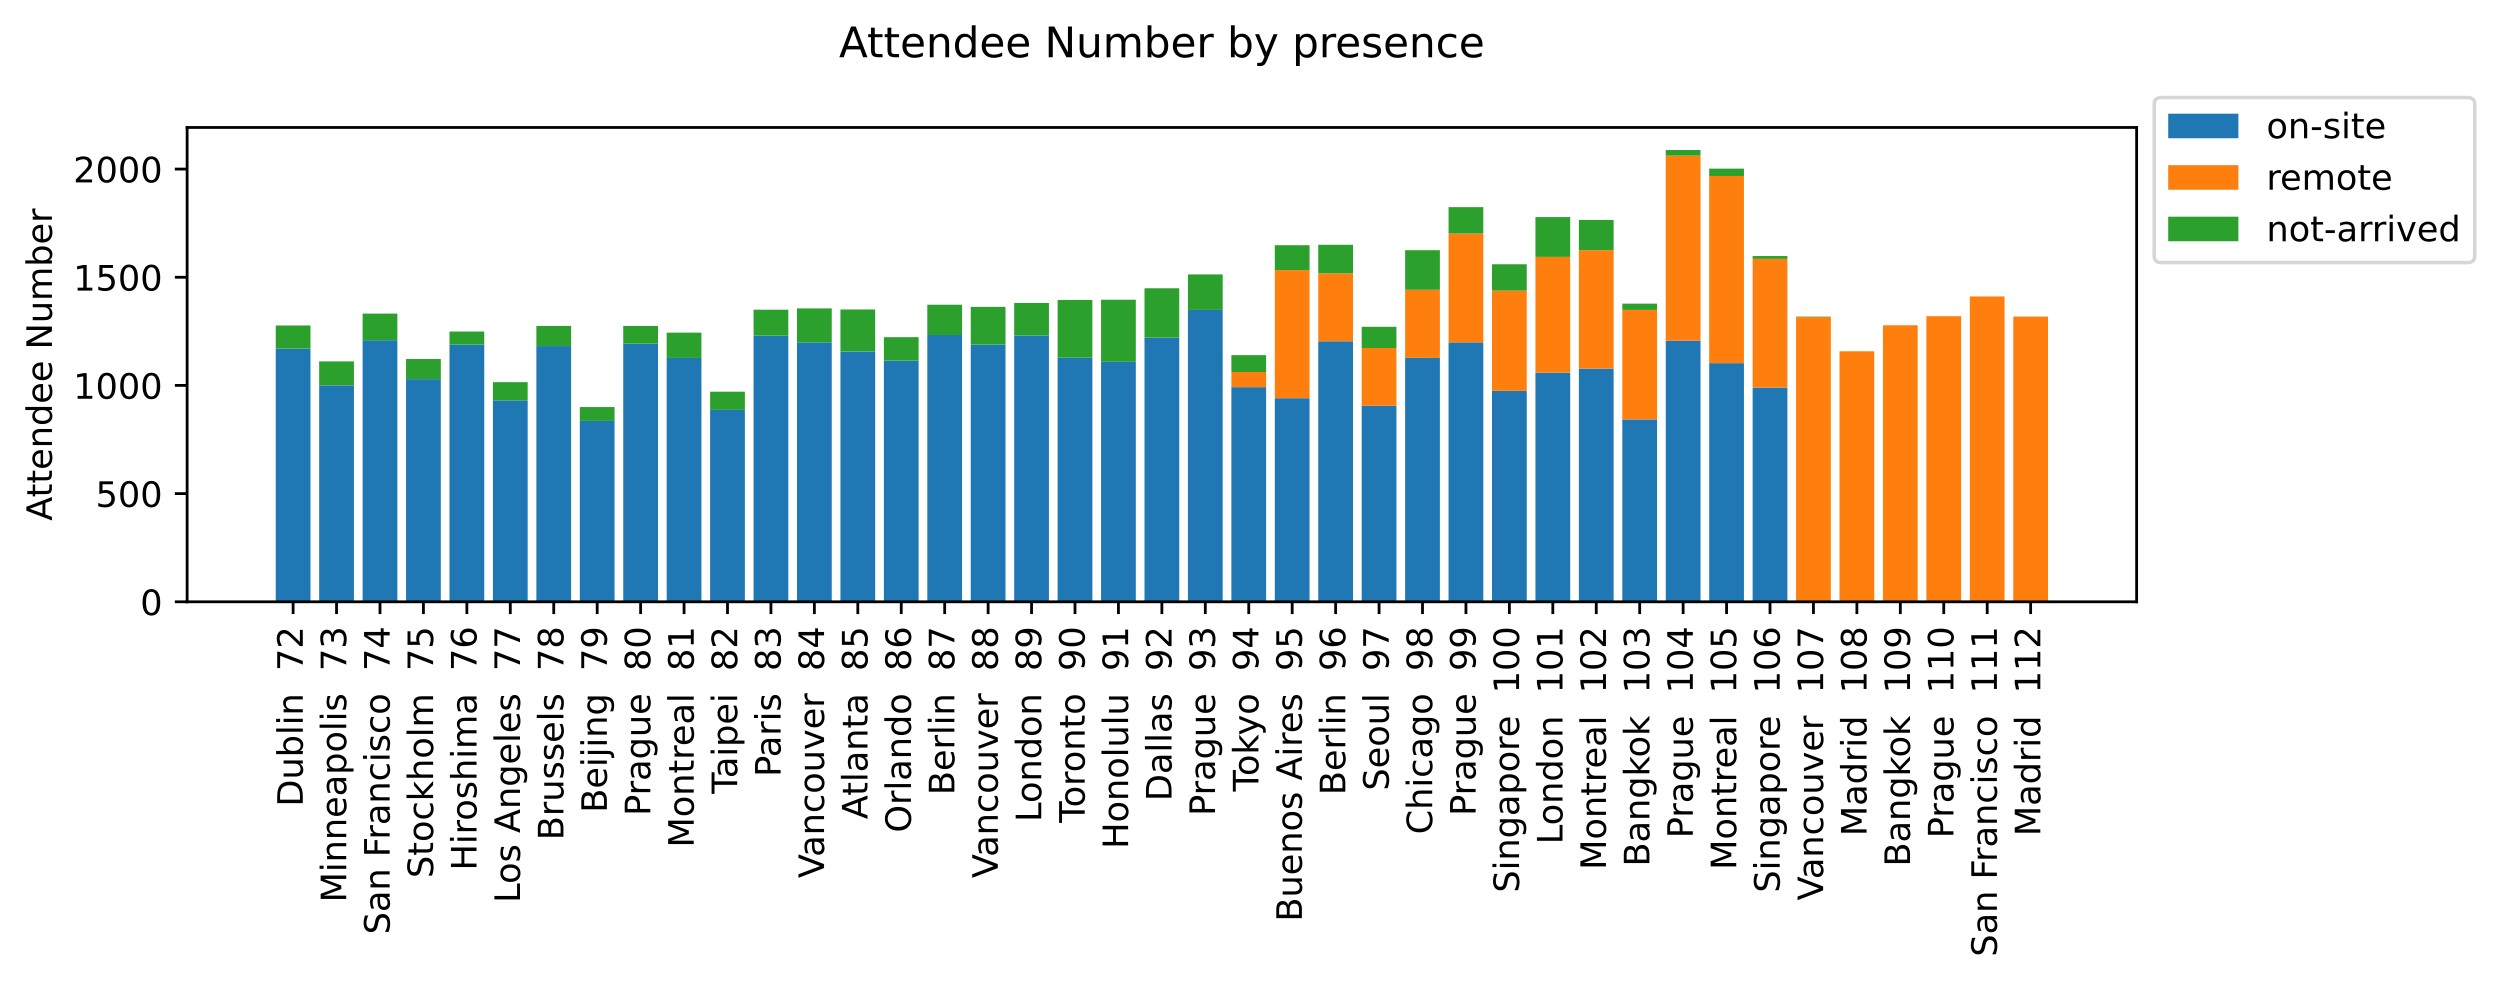 <?xml version="1.0" encoding="utf-8" standalone="no"?>
<!DOCTYPE svg PUBLIC "-//W3C//DTD SVG 1.1//EN"
  "http://www.w3.org/Graphics/SVG/1.1/DTD/svg11.dtd">
<!-- Created with matplotlib (https://matplotlib.org/) -->
<svg height="279.84pt" version="1.1" viewBox="0 0 712.476 279.84" width="712.476pt" xmlns="http://www.w3.org/2000/svg" xmlns:xlink="http://www.w3.org/1999/xlink">
 <defs>
  <style type="text/css">
*{stroke-linecap:butt;stroke-linejoin:round;}
  </style>
 </defs>
 <g id="figure_1">
  <g id="patch_1">
   <path d="M 0 279.84 
L 712.476 279.84 
L 712.476 0 
L 0 0 
z
" style="fill:#ffffff;"/>
  </g>
  <g id="axes_1">
   <g id="patch_2">
    <path d="M 53.328 171.498 
L 608.918 171.498 
L 608.918 36.318 
L 53.328 36.318 
z
" style="fill:#ffffff;"/>
   </g>
   <g id="patch_3">
    <path clip-path="url(#p54522a6d52)" d="M 78.582 171.498 
L 88.486 171.498 
L 88.486 99.358 
L 78.582 99.358 
z
" style="fill:#1f77b4;"/>
   </g>
   <g id="patch_4">
    <path clip-path="url(#p54522a6d52)" d="M 90.962 171.498 
L 100.865 171.498 
L 100.865 109.84 
L 90.962 109.84 
z
" style="fill:#1f77b4;"/>
   </g>
   <g id="patch_5">
    <path clip-path="url(#p54522a6d52)" d="M 103.341 171.498 
L 113.245 171.498 
L 113.245 96.953 
L 103.341 96.953 
z
" style="fill:#1f77b4;"/>
   </g>
   <g id="patch_6">
    <path clip-path="url(#p54522a6d52)" d="M 115.721 171.498 
L 125.624 171.498 
L 125.624 108.052 
L 115.721 108.052 
z
" style="fill:#1f77b4;"/>
   </g>
   <g id="patch_7">
    <path clip-path="url(#p54522a6d52)" d="M 128.1 171.498 
L 138.004 171.498 
L 138.004 98.186 
L 128.1 98.186 
z
" style="fill:#1f77b4;"/>
   </g>
   <g id="patch_8">
    <path clip-path="url(#p54522a6d52)" d="M 140.479 171.498 
L 150.383 171.498 
L 150.383 114.094 
L 140.479 114.094 
z
" style="fill:#1f77b4;"/>
   </g>
   <g id="patch_9">
    <path clip-path="url(#p54522a6d52)" d="M 152.859 171.498 
L 162.763 171.498 
L 162.763 98.618 
L 152.859 98.618 
z
" style="fill:#1f77b4;"/>
   </g>
   <g id="patch_10">
    <path clip-path="url(#p54522a6d52)" d="M 165.238 171.498 
L 175.142 171.498 
L 175.142 119.952 
L 165.238 119.952 
z
" style="fill:#1f77b4;"/>
   </g>
   <g id="patch_11">
    <path clip-path="url(#p54522a6d52)" d="M 177.618 171.498 
L 187.521 171.498 
L 187.521 97.94 
L 177.618 97.94 
z
" style="fill:#1f77b4;"/>
   </g>
   <g id="patch_12">
    <path clip-path="url(#p54522a6d52)" d="M 189.997 171.498 
L 199.901 171.498 
L 199.901 102.009 
L 189.997 102.009 
z
" style="fill:#1f77b4;"/>
   </g>
   <g id="patch_13">
    <path clip-path="url(#p54522a6d52)" d="M 202.377 171.498 
L 212.28 171.498 
L 212.28 116.807 
L 202.377 116.807 
z
" style="fill:#1f77b4;"/>
   </g>
   <g id="patch_14">
    <path clip-path="url(#p54522a6d52)" d="M 214.756 171.498 
L 224.66 171.498 
L 224.66 95.658 
L 214.756 95.658 
z
" style="fill:#1f77b4;"/>
   </g>
   <g id="patch_15">
    <path clip-path="url(#p54522a6d52)" d="M 227.136 171.498 
L 237.039 171.498 
L 237.039 97.57 
L 227.136 97.57 
z
" style="fill:#1f77b4;"/>
   </g>
   <g id="patch_16">
    <path clip-path="url(#p54522a6d52)" d="M 239.515 171.498 
L 249.419 171.498 
L 249.419 100.159 
L 239.515 100.159 
z
" style="fill:#1f77b4;"/>
   </g>
   <g id="patch_17">
    <path clip-path="url(#p54522a6d52)" d="M 251.895 171.498 
L 261.798 171.498 
L 261.798 102.749 
L 251.895 102.749 
z
" style="fill:#1f77b4;"/>
   </g>
   <g id="patch_18">
    <path clip-path="url(#p54522a6d52)" d="M 264.274 171.498 
L 274.178 171.498 
L 274.178 95.473 
L 264.274 95.473 
z
" style="fill:#1f77b4;"/>
   </g>
   <g id="patch_19">
    <path clip-path="url(#p54522a6d52)" d="M 276.654 171.498 
L 286.557 171.498 
L 286.557 98.186 
L 276.654 98.186 
z
" style="fill:#1f77b4;"/>
   </g>
   <g id="patch_20">
    <path clip-path="url(#p54522a6d52)" d="M 289.033 171.498 
L 298.937 171.498 
L 298.937 95.597 
L 289.033 95.597 
z
" style="fill:#1f77b4;"/>
   </g>
   <g id="patch_21">
    <path clip-path="url(#p54522a6d52)" d="M 301.412 171.498 
L 311.316 171.498 
L 311.316 101.947 
L 301.412 101.947 
z
" style="fill:#1f77b4;"/>
   </g>
   <g id="patch_22">
    <path clip-path="url(#p54522a6d52)" d="M 313.792 171.498 
L 323.695 171.498 
L 323.695 103.119 
L 313.792 103.119 
z
" style="fill:#1f77b4;"/>
   </g>
   <g id="patch_23">
    <path clip-path="url(#p54522a6d52)" d="M 326.171 171.498 
L 336.075 171.498 
L 336.075 96.213 
L 326.171 96.213 
z
" style="fill:#1f77b4;"/>
   </g>
   <g id="patch_24">
    <path clip-path="url(#p54522a6d52)" d="M 338.551 171.498 
L 348.454 171.498 
L 348.454 88.321 
L 338.551 88.321 
z
" style="fill:#1f77b4;"/>
   </g>
   <g id="patch_25">
    <path clip-path="url(#p54522a6d52)" d="M 350.93 171.498 
L 360.834 171.498 
L 360.834 110.333 
L 350.93 110.333 
z
" style="fill:#1f77b4;"/>
   </g>
   <g id="patch_26">
    <path clip-path="url(#p54522a6d52)" d="M 363.31 171.498 
L 373.213 171.498 
L 373.213 113.478 
L 363.31 113.478 
z
" style="fill:#1f77b4;"/>
   </g>
   <g id="patch_27">
    <path clip-path="url(#p54522a6d52)" d="M 375.689 171.498 
L 385.593 171.498 
L 385.593 97.261 
L 375.689 97.261 
z
" style="fill:#1f77b4;"/>
   </g>
   <g id="patch_28">
    <path clip-path="url(#p54522a6d52)" d="M 388.069 171.498 
L 397.972 171.498 
L 397.972 115.636 
L 388.069 115.636 
z
" style="fill:#1f77b4;"/>
   </g>
   <g id="patch_29">
    <path clip-path="url(#p54522a6d52)" d="M 400.448 171.498 
L 410.352 171.498 
L 410.352 102.009 
L 400.448 102.009 
z
" style="fill:#1f77b4;"/>
   </g>
   <g id="patch_30">
    <path clip-path="url(#p54522a6d52)" d="M 412.828 171.498 
L 422.731 171.498 
L 422.731 97.57 
L 412.828 97.57 
z
" style="fill:#1f77b4;"/>
   </g>
   <g id="patch_31">
    <path clip-path="url(#p54522a6d52)" d="M 425.207 171.498 
L 435.111 171.498 
L 435.111 111.381 
L 425.207 111.381 
z
" style="fill:#1f77b4;"/>
   </g>
   <g id="patch_32">
    <path clip-path="url(#p54522a6d52)" d="M 437.586 171.498 
L 447.49 171.498 
L 447.49 106.202 
L 437.586 106.202 
z
" style="fill:#1f77b4;"/>
   </g>
   <g id="patch_33">
    <path clip-path="url(#p54522a6d52)" d="M 449.966 171.498 
L 459.869 171.498 
L 459.869 105.03 
L 449.966 105.03 
z
" style="fill:#1f77b4;"/>
   </g>
   <g id="patch_34">
    <path clip-path="url(#p54522a6d52)" d="M 462.345 171.498 
L 472.249 171.498 
L 472.249 119.52 
L 462.345 119.52 
z
" style="fill:#1f77b4;"/>
   </g>
   <g id="patch_35">
    <path clip-path="url(#p54522a6d52)" d="M 474.725 171.498 
L 484.628 171.498 
L 484.628 97.076 
L 474.725 97.076 
z
" style="fill:#1f77b4;"/>
   </g>
   <g id="patch_36">
    <path clip-path="url(#p54522a6d52)" d="M 487.104 171.498 
L 497.008 171.498 
L 497.008 103.489 
L 487.104 103.489 
z
" style="fill:#1f77b4;"/>
   </g>
   <g id="patch_37">
    <path clip-path="url(#p54522a6d52)" d="M 499.484 171.498 
L 509.387 171.498 
L 509.387 110.456 
L 499.484 110.456 
z
" style="fill:#1f77b4;"/>
   </g>
   <g id="patch_38">
    <path clip-path="url(#p54522a6d52)" d="M 511.863 171.498 
L 521.767 171.498 
L 521.767 171.498 
L 511.863 171.498 
z
" style="fill:#1f77b4;"/>
   </g>
   <g id="patch_39">
    <path clip-path="url(#p54522a6d52)" d="M 524.243 171.498 
L 534.146 171.498 
L 534.146 171.498 
L 524.243 171.498 
z
" style="fill:#1f77b4;"/>
   </g>
   <g id="patch_40">
    <path clip-path="url(#p54522a6d52)" d="M 536.622 171.498 
L 546.526 171.498 
L 546.526 171.498 
L 536.622 171.498 
z
" style="fill:#1f77b4;"/>
   </g>
   <g id="patch_41">
    <path clip-path="url(#p54522a6d52)" d="M 549.002 171.498 
L 558.905 171.498 
L 558.905 171.498 
L 549.002 171.498 
z
" style="fill:#1f77b4;"/>
   </g>
   <g id="patch_42">
    <path clip-path="url(#p54522a6d52)" d="M 561.381 171.498 
L 571.285 171.498 
L 571.285 171.498 
L 561.381 171.498 
z
" style="fill:#1f77b4;"/>
   </g>
   <g id="patch_43">
    <path clip-path="url(#p54522a6d52)" d="M 573.76 171.498 
L 583.664 171.498 
L 583.664 171.498 
L 573.76 171.498 
z
" style="fill:#1f77b4;"/>
   </g>
   <g id="patch_44">
    <path clip-path="url(#p54522a6d52)" d="M 78.582 99.358 
L 88.486 99.358 
L 88.486 99.358 
L 78.582 99.358 
z
" style="fill:#ff7f0e;"/>
   </g>
   <g id="patch_45">
    <path clip-path="url(#p54522a6d52)" d="M 90.962 109.84 
L 100.865 109.84 
L 100.865 109.84 
L 90.962 109.84 
z
" style="fill:#ff7f0e;"/>
   </g>
   <g id="patch_46">
    <path clip-path="url(#p54522a6d52)" d="M 103.341 96.953 
L 113.245 96.953 
L 113.245 96.953 
L 103.341 96.953 
z
" style="fill:#ff7f0e;"/>
   </g>
   <g id="patch_47">
    <path clip-path="url(#p54522a6d52)" d="M 115.721 108.052 
L 125.624 108.052 
L 125.624 108.052 
L 115.721 108.052 
z
" style="fill:#ff7f0e;"/>
   </g>
   <g id="patch_48">
    <path clip-path="url(#p54522a6d52)" d="M 128.1 98.186 
L 138.004 98.186 
L 138.004 98.186 
L 128.1 98.186 
z
" style="fill:#ff7f0e;"/>
   </g>
   <g id="patch_49">
    <path clip-path="url(#p54522a6d52)" d="M 140.479 114.094 
L 150.383 114.094 
L 150.383 114.094 
L 140.479 114.094 
z
" style="fill:#ff7f0e;"/>
   </g>
   <g id="patch_50">
    <path clip-path="url(#p54522a6d52)" d="M 152.859 98.618 
L 162.763 98.618 
L 162.763 98.618 
L 152.859 98.618 
z
" style="fill:#ff7f0e;"/>
   </g>
   <g id="patch_51">
    <path clip-path="url(#p54522a6d52)" d="M 165.238 119.952 
L 175.142 119.952 
L 175.142 119.952 
L 165.238 119.952 
z
" style="fill:#ff7f0e;"/>
   </g>
   <g id="patch_52">
    <path clip-path="url(#p54522a6d52)" d="M 177.618 97.94 
L 187.521 97.94 
L 187.521 97.94 
L 177.618 97.94 
z
" style="fill:#ff7f0e;"/>
   </g>
   <g id="patch_53">
    <path clip-path="url(#p54522a6d52)" d="M 189.997 102.009 
L 199.901 102.009 
L 199.901 102.009 
L 189.997 102.009 
z
" style="fill:#ff7f0e;"/>
   </g>
   <g id="patch_54">
    <path clip-path="url(#p54522a6d52)" d="M 202.377 116.807 
L 212.28 116.807 
L 212.28 116.807 
L 202.377 116.807 
z
" style="fill:#ff7f0e;"/>
   </g>
   <g id="patch_55">
    <path clip-path="url(#p54522a6d52)" d="M 214.756 95.658 
L 224.66 95.658 
L 224.66 95.658 
L 214.756 95.658 
z
" style="fill:#ff7f0e;"/>
   </g>
   <g id="patch_56">
    <path clip-path="url(#p54522a6d52)" d="M 227.136 97.57 
L 237.039 97.57 
L 237.039 97.57 
L 227.136 97.57 
z
" style="fill:#ff7f0e;"/>
   </g>
   <g id="patch_57">
    <path clip-path="url(#p54522a6d52)" d="M 239.515 100.159 
L 249.419 100.159 
L 249.419 100.159 
L 239.515 100.159 
z
" style="fill:#ff7f0e;"/>
   </g>
   <g id="patch_58">
    <path clip-path="url(#p54522a6d52)" d="M 251.895 102.749 
L 261.798 102.749 
L 261.798 102.749 
L 251.895 102.749 
z
" style="fill:#ff7f0e;"/>
   </g>
   <g id="patch_59">
    <path clip-path="url(#p54522a6d52)" d="M 264.274 95.473 
L 274.178 95.473 
L 274.178 95.473 
L 264.274 95.473 
z
" style="fill:#ff7f0e;"/>
   </g>
   <g id="patch_60">
    <path clip-path="url(#p54522a6d52)" d="M 276.654 98.186 
L 286.557 98.186 
L 286.557 98.186 
L 276.654 98.186 
z
" style="fill:#ff7f0e;"/>
   </g>
   <g id="patch_61">
    <path clip-path="url(#p54522a6d52)" d="M 289.033 95.597 
L 298.937 95.597 
L 298.937 95.597 
L 289.033 95.597 
z
" style="fill:#ff7f0e;"/>
   </g>
   <g id="patch_62">
    <path clip-path="url(#p54522a6d52)" d="M 301.412 101.947 
L 311.316 101.947 
L 311.316 101.947 
L 301.412 101.947 
z
" style="fill:#ff7f0e;"/>
   </g>
   <g id="patch_63">
    <path clip-path="url(#p54522a6d52)" d="M 313.792 103.119 
L 323.695 103.119 
L 323.695 103.119 
L 313.792 103.119 
z
" style="fill:#ff7f0e;"/>
   </g>
   <g id="patch_64">
    <path clip-path="url(#p54522a6d52)" d="M 326.171 96.213 
L 336.075 96.213 
L 336.075 96.213 
L 326.171 96.213 
z
" style="fill:#ff7f0e;"/>
   </g>
   <g id="patch_65">
    <path clip-path="url(#p54522a6d52)" d="M 338.551 88.321 
L 348.454 88.321 
L 348.454 88.321 
L 338.551 88.321 
z
" style="fill:#ff7f0e;"/>
   </g>
   <g id="patch_66">
    <path clip-path="url(#p54522a6d52)" d="M 350.93 110.333 
L 360.834 110.333 
L 360.834 106.017 
L 350.93 106.017 
z
" style="fill:#ff7f0e;"/>
   </g>
   <g id="patch_67">
    <path clip-path="url(#p54522a6d52)" d="M 363.31 113.478 
L 373.213 113.478 
L 373.213 76.976 
L 363.31 76.976 
z
" style="fill:#ff7f0e;"/>
   </g>
   <g id="patch_68">
    <path clip-path="url(#p54522a6d52)" d="M 375.689 97.261 
L 385.593 97.261 
L 385.593 77.901 
L 375.689 77.901 
z
" style="fill:#ff7f0e;"/>
   </g>
   <g id="patch_69">
    <path clip-path="url(#p54522a6d52)" d="M 388.069 115.636 
L 397.972 115.636 
L 397.972 99.173 
L 388.069 99.173 
z
" style="fill:#ff7f0e;"/>
   </g>
   <g id="patch_70">
    <path clip-path="url(#p54522a6d52)" d="M 400.448 102.009 
L 410.352 102.009 
L 410.352 82.587 
L 400.448 82.587 
z
" style="fill:#ff7f0e;"/>
   </g>
   <g id="patch_71">
    <path clip-path="url(#p54522a6d52)" d="M 412.828 97.57 
L 422.731 97.57 
L 422.731 66.555 
L 412.828 66.555 
z
" style="fill:#ff7f0e;"/>
   </g>
   <g id="patch_72">
    <path clip-path="url(#p54522a6d52)" d="M 425.207 111.381 
L 435.111 111.381 
L 435.111 82.833 
L 425.207 82.833 
z
" style="fill:#ff7f0e;"/>
   </g>
   <g id="patch_73">
    <path clip-path="url(#p54522a6d52)" d="M 437.586 106.202 
L 447.49 106.202 
L 447.49 73.215 
L 437.586 73.215 
z
" style="fill:#ff7f0e;"/>
   </g>
   <g id="patch_74">
    <path clip-path="url(#p54522a6d52)" d="M 449.966 105.03 
L 459.869 105.03 
L 459.869 71.303 
L 449.966 71.303 
z
" style="fill:#ff7f0e;"/>
   </g>
   <g id="patch_75">
    <path clip-path="url(#p54522a6d52)" d="M 462.345 119.52 
L 472.249 119.52 
L 472.249 88.321 
L 462.345 88.321 
z
" style="fill:#ff7f0e;"/>
   </g>
   <g id="patch_76">
    <path clip-path="url(#p54522a6d52)" d="M 474.725 97.076 
L 484.628 97.076 
L 484.628 44.358 
L 474.725 44.358 
z
" style="fill:#ff7f0e;"/>
   </g>
   <g id="patch_77">
    <path clip-path="url(#p54522a6d52)" d="M 487.104 103.489 
L 497.008 103.489 
L 497.008 50.154 
L 487.104 50.154 
z
" style="fill:#ff7f0e;"/>
   </g>
   <g id="patch_78">
    <path clip-path="url(#p54522a6d52)" d="M 499.484 110.456 
L 509.387 110.456 
L 509.387 73.769 
L 499.484 73.769 
z
" style="fill:#ff7f0e;"/>
   </g>
   <g id="patch_79">
    <path clip-path="url(#p54522a6d52)" d="M 511.863 171.498 
L 521.767 171.498 
L 521.767 90.356 
L 511.863 90.356 
z
" style="fill:#ff7f0e;"/>
   </g>
   <g id="patch_80">
    <path clip-path="url(#p54522a6d52)" d="M 524.243 171.498 
L 534.146 171.498 
L 534.146 100.098 
L 524.243 100.098 
z
" style="fill:#ff7f0e;"/>
   </g>
   <g id="patch_81">
    <path clip-path="url(#p54522a6d52)" d="M 536.622 171.498 
L 546.526 171.498 
L 546.526 92.699 
L 536.622 92.699 
z
" style="fill:#ff7f0e;"/>
   </g>
   <g id="patch_82">
    <path clip-path="url(#p54522a6d52)" d="M 549.002 171.498 
L 558.905 171.498 
L 558.905 90.109 
L 549.002 90.109 
z
" style="fill:#ff7f0e;"/>
   </g>
   <g id="patch_83">
    <path clip-path="url(#p54522a6d52)" d="M 561.381 171.498 
L 571.285 171.498 
L 571.285 84.498 
L 561.381 84.498 
z
" style="fill:#ff7f0e;"/>
   </g>
   <g id="patch_84">
    <path clip-path="url(#p54522a6d52)" d="M 573.76 171.498 
L 583.664 171.498 
L 583.664 90.232 
L 573.76 90.232 
z
" style="fill:#ff7f0e;"/>
   </g>
   <g id="patch_85">
    <path clip-path="url(#p54522a6d52)" d="M 78.582 99.358 
L 88.486 99.358 
L 88.486 92.76 
L 78.582 92.76 
z
" style="fill:#2ca02c;"/>
   </g>
   <g id="patch_86">
    <path clip-path="url(#p54522a6d52)" d="M 90.962 109.84 
L 100.865 109.84 
L 100.865 102.996 
L 90.962 102.996 
z
" style="fill:#2ca02c;"/>
   </g>
   <g id="patch_87">
    <path clip-path="url(#p54522a6d52)" d="M 103.341 96.953 
L 113.245 96.953 
L 113.245 89.369 
L 103.341 89.369 
z
" style="fill:#2ca02c;"/>
   </g>
   <g id="patch_88">
    <path clip-path="url(#p54522a6d52)" d="M 115.721 108.052 
L 125.624 108.052 
L 125.624 102.317 
L 115.721 102.317 
z
" style="fill:#2ca02c;"/>
   </g>
   <g id="patch_89">
    <path clip-path="url(#p54522a6d52)" d="M 128.1 98.186 
L 138.004 98.186 
L 138.004 94.487 
L 128.1 94.487 
z
" style="fill:#2ca02c;"/>
   </g>
   <g id="patch_90">
    <path clip-path="url(#p54522a6d52)" d="M 140.479 114.094 
L 150.383 114.094 
L 150.383 108.915 
L 140.479 108.915 
z
" style="fill:#2ca02c;"/>
   </g>
   <g id="patch_91">
    <path clip-path="url(#p54522a6d52)" d="M 152.859 98.618 
L 162.763 98.618 
L 162.763 92.884 
L 152.859 92.884 
z
" style="fill:#2ca02c;"/>
   </g>
   <g id="patch_92">
    <path clip-path="url(#p54522a6d52)" d="M 165.238 119.952 
L 175.142 119.952 
L 175.142 116.006 
L 165.238 116.006 
z
" style="fill:#2ca02c;"/>
   </g>
   <g id="patch_93">
    <path clip-path="url(#p54522a6d52)" d="M 177.618 97.94 
L 187.521 97.94 
L 187.521 92.884 
L 177.618 92.884 
z
" style="fill:#2ca02c;"/>
   </g>
   <g id="patch_94">
    <path clip-path="url(#p54522a6d52)" d="M 189.997 102.009 
L 199.901 102.009 
L 199.901 94.795 
L 189.997 94.795 
z
" style="fill:#2ca02c;"/>
   </g>
   <g id="patch_95">
    <path clip-path="url(#p54522a6d52)" d="M 202.377 116.807 
L 212.28 116.807 
L 212.28 111.628 
L 202.377 111.628 
z
" style="fill:#2ca02c;"/>
   </g>
   <g id="patch_96">
    <path clip-path="url(#p54522a6d52)" d="M 214.756 95.658 
L 224.66 95.658 
L 224.66 88.259 
L 214.756 88.259 
z
" style="fill:#2ca02c;"/>
   </g>
   <g id="patch_97">
    <path clip-path="url(#p54522a6d52)" d="M 227.136 97.57 
L 237.039 97.57 
L 237.039 87.889 
L 227.136 87.889 
z
" style="fill:#2ca02c;"/>
   </g>
   <g id="patch_98">
    <path clip-path="url(#p54522a6d52)" d="M 239.515 100.159 
L 249.419 100.159 
L 249.419 88.198 
L 239.515 88.198 
z
" style="fill:#2ca02c;"/>
   </g>
   <g id="patch_99">
    <path clip-path="url(#p54522a6d52)" d="M 251.895 102.749 
L 261.798 102.749 
L 261.798 96.09 
L 251.895 96.09 
z
" style="fill:#2ca02c;"/>
   </g>
   <g id="patch_100">
    <path clip-path="url(#p54522a6d52)" d="M 264.274 95.473 
L 274.178 95.473 
L 274.178 86.841 
L 264.274 86.841 
z
" style="fill:#2ca02c;"/>
   </g>
   <g id="patch_101">
    <path clip-path="url(#p54522a6d52)" d="M 276.654 98.186 
L 286.557 98.186 
L 286.557 87.458 
L 276.654 87.458 
z
" style="fill:#2ca02c;"/>
   </g>
   <g id="patch_102">
    <path clip-path="url(#p54522a6d52)" d="M 289.033 95.597 
L 298.937 95.597 
L 298.937 86.348 
L 289.033 86.348 
z
" style="fill:#2ca02c;"/>
   </g>
   <g id="patch_103">
    <path clip-path="url(#p54522a6d52)" d="M 301.412 101.947 
L 311.316 101.947 
L 311.316 85.485 
L 301.412 85.485 
z
" style="fill:#2ca02c;"/>
   </g>
   <g id="patch_104">
    <path clip-path="url(#p54522a6d52)" d="M 313.792 103.119 
L 323.695 103.119 
L 323.695 85.423 
L 313.792 85.423 
z
" style="fill:#2ca02c;"/>
   </g>
   <g id="patch_105">
    <path clip-path="url(#p54522a6d52)" d="M 326.171 96.213 
L 336.075 96.213 
L 336.075 82.155 
L 326.171 82.155 
z
" style="fill:#2ca02c;"/>
   </g>
   <g id="patch_106">
    <path clip-path="url(#p54522a6d52)" d="M 338.551 88.321 
L 348.454 88.321 
L 348.454 78.209 
L 338.551 78.209 
z
" style="fill:#2ca02c;"/>
   </g>
   <g id="patch_107">
    <path clip-path="url(#p54522a6d52)" d="M 350.93 106.017 
L 360.834 106.017 
L 360.834 101.207 
L 350.93 101.207 
z
" style="fill:#2ca02c;"/>
   </g>
   <g id="patch_108">
    <path clip-path="url(#p54522a6d52)" d="M 363.31 76.976 
L 373.213 76.976 
L 373.213 69.885 
L 363.31 69.885 
z
" style="fill:#2ca02c;"/>
   </g>
   <g id="patch_109">
    <path clip-path="url(#p54522a6d52)" d="M 375.689 77.901 
L 385.593 77.901 
L 385.593 69.762 
L 375.689 69.762 
z
" style="fill:#2ca02c;"/>
   </g>
   <g id="patch_110">
    <path clip-path="url(#p54522a6d52)" d="M 388.069 99.173 
L 397.972 99.173 
L 397.972 93.13 
L 388.069 93.13 
z
" style="fill:#2ca02c;"/>
   </g>
   <g id="patch_111">
    <path clip-path="url(#p54522a6d52)" d="M 400.448 82.587 
L 410.352 82.587 
L 410.352 71.303 
L 400.448 71.303 
z
" style="fill:#2ca02c;"/>
   </g>
   <g id="patch_112">
    <path clip-path="url(#p54522a6d52)" d="M 412.828 66.555 
L 422.731 66.555 
L 422.731 59.033 
L 412.828 59.033 
z
" style="fill:#2ca02c;"/>
   </g>
   <g id="patch_113">
    <path clip-path="url(#p54522a6d52)" d="M 425.207 82.833 
L 435.111 82.833 
L 435.111 75.311 
L 425.207 75.311 
z
" style="fill:#2ca02c;"/>
   </g>
   <g id="patch_114">
    <path clip-path="url(#p54522a6d52)" d="M 437.586 73.215 
L 447.49 73.215 
L 447.49 61.869 
L 437.586 61.869 
z
" style="fill:#2ca02c;"/>
   </g>
   <g id="patch_115">
    <path clip-path="url(#p54522a6d52)" d="M 449.966 71.303 
L 459.869 71.303 
L 459.869 62.671 
L 449.966 62.671 
z
" style="fill:#2ca02c;"/>
   </g>
   <g id="patch_116">
    <path clip-path="url(#p54522a6d52)" d="M 462.345 88.321 
L 472.249 88.321 
L 472.249 86.533 
L 462.345 86.533 
z
" style="fill:#2ca02c;"/>
   </g>
   <g id="patch_117">
    <path clip-path="url(#p54522a6d52)" d="M 474.725 44.358 
L 484.628 44.358 
L 484.628 42.755 
L 474.725 42.755 
z
" style="fill:#2ca02c;"/>
   </g>
   <g id="patch_118">
    <path clip-path="url(#p54522a6d52)" d="M 487.104 50.154 
L 497.008 50.154 
L 497.008 48.058 
L 487.104 48.058 
z
" style="fill:#2ca02c;"/>
   </g>
   <g id="patch_119">
    <path clip-path="url(#p54522a6d52)" d="M 499.484 73.769 
L 509.387 73.769 
L 509.387 72.968 
L 499.484 72.968 
z
" style="fill:#2ca02c;"/>
   </g>
   <g id="patch_120">
    <path clip-path="url(#p54522a6d52)" d="M 511.863 90.356 
L 521.767 90.356 
L 521.767 90.232 
L 511.863 90.232 
z
" style="fill:#2ca02c;"/>
   </g>
   <g id="patch_121">
    <path clip-path="url(#p54522a6d52)" d="M 524.243 100.098 
L 534.146 100.098 
L 534.146 100.098 
L 524.243 100.098 
z
" style="fill:#2ca02c;"/>
   </g>
   <g id="patch_122">
    <path clip-path="url(#p54522a6d52)" d="M 536.622 92.699 
L 546.526 92.699 
L 546.526 92.699 
L 536.622 92.699 
z
" style="fill:#2ca02c;"/>
   </g>
   <g id="patch_123">
    <path clip-path="url(#p54522a6d52)" d="M 549.002 90.109 
L 558.905 90.109 
L 558.905 90.109 
L 549.002 90.109 
z
" style="fill:#2ca02c;"/>
   </g>
   <g id="patch_124">
    <path clip-path="url(#p54522a6d52)" d="M 561.381 84.498 
L 571.285 84.498 
L 571.285 84.498 
L 561.381 84.498 
z
" style="fill:#2ca02c;"/>
   </g>
   <g id="patch_125">
    <path clip-path="url(#p54522a6d52)" d="M 573.76 90.232 
L 583.664 90.232 
L 583.664 90.232 
L 573.76 90.232 
z
" style="fill:#2ca02c;"/>
   </g>
   <g id="matplotlib.axis_1">
    <g id="xtick_1">
     <g id="line2d_1">
      <defs>
       <path d="M 0 0 
L 0 3.5 
" id="m691425f49d" style="stroke:#000000;stroke-width:0.8;"/>
      </defs>
      <g>
       <use style="stroke:#000000;stroke-width:0.8;" x="83.534" xlink:href="#m691425f49d" y="171.498"/>
      </g>
     </g>
     <g id="text_1">
      <!-- Dublin  72 -->
      <defs>
       <path d="M 19.672 64.797 
L 19.672 8.109 
L 31.594 8.109 
Q 46.688 8.109 53.688 14.938 
Q 60.688 21.781 60.688 36.531 
Q 60.688 51.172 53.688 57.984 
Q 46.688 64.797 31.594 64.797 
z
M 9.812 72.906 
L 30.078 72.906 
Q 51.266 72.906 61.172 64.094 
Q 71.094 55.281 71.094 36.531 
Q 71.094 17.672 61.125 8.828 
Q 51.172 0 30.078 0 
L 9.812 0 
z
" id="DejaVuSans-68"/>
       <path d="M 8.5 21.578 
L 8.5 54.688 
L 17.484 54.688 
L 17.484 21.922 
Q 17.484 14.156 20.5 10.266 
Q 23.531 6.391 29.594 6.391 
Q 36.859 6.391 41.078 11.031 
Q 45.312 15.672 45.312 23.688 
L 45.312 54.688 
L 54.297 54.688 
L 54.297 0 
L 45.312 0 
L 45.312 8.406 
Q 42.047 3.422 37.719 1 
Q 33.406 -1.422 27.688 -1.422 
Q 18.266 -1.422 13.375 4.438 
Q 8.5 10.297 8.5 21.578 
z
M 31.109 56 
z
" id="DejaVuSans-117"/>
       <path d="M 48.688 27.297 
Q 48.688 37.203 44.609 42.844 
Q 40.531 48.484 33.406 48.484 
Q 26.266 48.484 22.188 42.844 
Q 18.109 37.203 18.109 27.297 
Q 18.109 17.391 22.188 11.75 
Q 26.266 6.109 33.406 6.109 
Q 40.531 6.109 44.609 11.75 
Q 48.688 17.391 48.688 27.297 
z
M 18.109 46.391 
Q 20.953 51.266 25.266 53.625 
Q 29.594 56 35.594 56 
Q 45.562 56 51.781 48.094 
Q 58.016 40.188 58.016 27.297 
Q 58.016 14.406 51.781 6.484 
Q 45.562 -1.422 35.594 -1.422 
Q 29.594 -1.422 25.266 0.953 
Q 20.953 3.328 18.109 8.203 
L 18.109 0 
L 9.078 0 
L 9.078 75.984 
L 18.109 75.984 
z
" id="DejaVuSans-98"/>
       <path d="M 9.422 75.984 
L 18.406 75.984 
L 18.406 0 
L 9.422 0 
z
" id="DejaVuSans-108"/>
       <path d="M 9.422 54.688 
L 18.406 54.688 
L 18.406 0 
L 9.422 0 
z
M 9.422 75.984 
L 18.406 75.984 
L 18.406 64.594 
L 9.422 64.594 
z
" id="DejaVuSans-105"/>
       <path d="M 54.891 33.016 
L 54.891 0 
L 45.906 0 
L 45.906 32.719 
Q 45.906 40.484 42.875 44.328 
Q 39.844 48.188 33.797 48.188 
Q 26.516 48.188 22.312 43.547 
Q 18.109 38.922 18.109 30.906 
L 18.109 0 
L 9.078 0 
L 9.078 54.688 
L 18.109 54.688 
L 18.109 46.188 
Q 21.344 51.125 25.703 53.562 
Q 30.078 56 35.797 56 
Q 45.219 56 50.047 50.172 
Q 54.891 44.344 54.891 33.016 
z
" id="DejaVuSans-110"/>
       <path id="DejaVuSans-32"/>
       <path d="M 8.203 72.906 
L 55.078 72.906 
L 55.078 68.703 
L 28.609 0 
L 18.312 0 
L 43.219 64.594 
L 8.203 64.594 
z
" id="DejaVuSans-55"/>
       <path d="M 19.188 8.297 
L 53.609 8.297 
L 53.609 0 
L 7.328 0 
L 7.328 8.297 
Q 12.938 14.109 22.625 23.891 
Q 32.328 33.688 34.812 36.531 
Q 39.547 41.844 41.422 45.531 
Q 43.312 49.219 43.312 52.781 
Q 43.312 58.594 39.234 62.25 
Q 35.156 65.922 28.609 65.922 
Q 23.969 65.922 18.812 64.312 
Q 13.672 62.703 7.812 59.422 
L 7.812 69.391 
Q 13.766 71.781 18.938 73 
Q 24.125 74.219 28.422 74.219 
Q 39.75 74.219 46.484 68.547 
Q 53.219 62.891 53.219 53.422 
Q 53.219 48.922 51.531 44.891 
Q 49.859 40.875 45.406 35.406 
Q 44.188 33.984 37.641 27.219 
Q 31.109 20.453 19.188 8.297 
z
" id="DejaVuSans-50"/>
      </defs>
      <g transform="translate(86.293 229.859)rotate(-90)scale(0.1 -0.1)">
       <use xlink:href="#DejaVuSans-68"/>
       <use x="77.002" xlink:href="#DejaVuSans-117"/>
       <use x="140.381" xlink:href="#DejaVuSans-98"/>
       <use x="203.857" xlink:href="#DejaVuSans-108"/>
       <use x="231.641" xlink:href="#DejaVuSans-105"/>
       <use x="259.424" xlink:href="#DejaVuSans-110"/>
       <use x="322.803" xlink:href="#DejaVuSans-32"/>
       <use x="354.59" xlink:href="#DejaVuSans-32"/>
       <use x="386.377" xlink:href="#DejaVuSans-55"/>
       <use x="450" xlink:href="#DejaVuSans-50"/>
      </g>
     </g>
    </g>
    <g id="xtick_2">
     <g id="line2d_2">
      <g>
       <use style="stroke:#000000;stroke-width:0.8;" x="95.913" xlink:href="#m691425f49d" y="171.498"/>
      </g>
     </g>
     <g id="text_2">
      <!-- Minneapolis  73 -->
      <defs>
       <path d="M 9.812 72.906 
L 24.516 72.906 
L 43.109 23.297 
L 61.812 72.906 
L 76.516 72.906 
L 76.516 0 
L 66.891 0 
L 66.891 64.016 
L 48.094 14.016 
L 38.188 14.016 
L 19.391 64.016 
L 19.391 0 
L 9.812 0 
z
" id="DejaVuSans-77"/>
       <path d="M 56.203 29.594 
L 56.203 25.203 
L 14.891 25.203 
Q 15.484 15.922 20.484 11.062 
Q 25.484 6.203 34.422 6.203 
Q 39.594 6.203 44.453 7.469 
Q 49.312 8.734 54.109 11.281 
L 54.109 2.781 
Q 49.266 0.734 44.188 -0.344 
Q 39.109 -1.422 33.891 -1.422 
Q 20.797 -1.422 13.156 6.188 
Q 5.516 13.812 5.516 26.812 
Q 5.516 40.234 12.766 48.109 
Q 20.016 56 32.328 56 
Q 43.359 56 49.781 48.891 
Q 56.203 41.797 56.203 29.594 
z
M 47.219 32.234 
Q 47.125 39.594 43.094 43.984 
Q 39.062 48.391 32.422 48.391 
Q 24.906 48.391 20.391 44.141 
Q 15.875 39.891 15.188 32.172 
z
" id="DejaVuSans-101"/>
       <path d="M 34.281 27.484 
Q 23.391 27.484 19.188 25 
Q 14.984 22.516 14.984 16.5 
Q 14.984 11.719 18.141 8.906 
Q 21.297 6.109 26.703 6.109 
Q 34.188 6.109 38.703 11.406 
Q 43.219 16.703 43.219 25.484 
L 43.219 27.484 
z
M 52.203 31.203 
L 52.203 0 
L 43.219 0 
L 43.219 8.297 
Q 40.141 3.328 35.547 0.953 
Q 30.953 -1.422 24.312 -1.422 
Q 15.922 -1.422 10.953 3.297 
Q 6 8.016 6 15.922 
Q 6 25.141 12.172 29.828 
Q 18.359 34.516 30.609 34.516 
L 43.219 34.516 
L 43.219 35.406 
Q 43.219 41.609 39.141 45 
Q 35.062 48.391 27.688 48.391 
Q 23 48.391 18.547 47.266 
Q 14.109 46.141 10.016 43.891 
L 10.016 52.203 
Q 14.938 54.109 19.578 55.047 
Q 24.219 56 28.609 56 
Q 40.484 56 46.344 49.844 
Q 52.203 43.703 52.203 31.203 
z
" id="DejaVuSans-97"/>
       <path d="M 18.109 8.203 
L 18.109 -20.797 
L 9.078 -20.797 
L 9.078 54.688 
L 18.109 54.688 
L 18.109 46.391 
Q 20.953 51.266 25.266 53.625 
Q 29.594 56 35.594 56 
Q 45.562 56 51.781 48.094 
Q 58.016 40.188 58.016 27.297 
Q 58.016 14.406 51.781 6.484 
Q 45.562 -1.422 35.594 -1.422 
Q 29.594 -1.422 25.266 0.953 
Q 20.953 3.328 18.109 8.203 
z
M 48.688 27.297 
Q 48.688 37.203 44.609 42.844 
Q 40.531 48.484 33.406 48.484 
Q 26.266 48.484 22.188 42.844 
Q 18.109 37.203 18.109 27.297 
Q 18.109 17.391 22.188 11.75 
Q 26.266 6.109 33.406 6.109 
Q 40.531 6.109 44.609 11.75 
Q 48.688 17.391 48.688 27.297 
z
" id="DejaVuSans-112"/>
       <path d="M 30.609 48.391 
Q 23.391 48.391 19.188 42.75 
Q 14.984 37.109 14.984 27.297 
Q 14.984 17.484 19.156 11.844 
Q 23.344 6.203 30.609 6.203 
Q 37.797 6.203 41.984 11.859 
Q 46.188 17.531 46.188 27.297 
Q 46.188 37.016 41.984 42.703 
Q 37.797 48.391 30.609 48.391 
z
M 30.609 56 
Q 42.328 56 49.016 48.375 
Q 55.719 40.766 55.719 27.297 
Q 55.719 13.875 49.016 6.219 
Q 42.328 -1.422 30.609 -1.422 
Q 18.844 -1.422 12.172 6.219 
Q 5.516 13.875 5.516 27.297 
Q 5.516 40.766 12.172 48.375 
Q 18.844 56 30.609 56 
z
" id="DejaVuSans-111"/>
       <path d="M 44.281 53.078 
L 44.281 44.578 
Q 40.484 46.531 36.375 47.5 
Q 32.281 48.484 27.875 48.484 
Q 21.188 48.484 17.844 46.438 
Q 14.5 44.391 14.5 40.281 
Q 14.5 37.156 16.891 35.375 
Q 19.281 33.594 26.516 31.984 
L 29.594 31.297 
Q 39.156 29.25 43.188 25.516 
Q 47.219 21.781 47.219 15.094 
Q 47.219 7.469 41.188 3.016 
Q 35.156 -1.422 24.609 -1.422 
Q 20.219 -1.422 15.453 -0.562 
Q 10.688 0.297 5.422 2 
L 5.422 11.281 
Q 10.406 8.688 15.234 7.391 
Q 20.062 6.109 24.812 6.109 
Q 31.156 6.109 34.562 8.281 
Q 37.984 10.453 37.984 14.406 
Q 37.984 18.062 35.516 20.016 
Q 33.062 21.969 24.703 23.781 
L 21.578 24.516 
Q 13.234 26.266 9.516 29.906 
Q 5.812 33.547 5.812 39.891 
Q 5.812 47.609 11.281 51.797 
Q 16.75 56 26.812 56 
Q 31.781 56 36.172 55.266 
Q 40.578 54.547 44.281 53.078 
z
" id="DejaVuSans-115"/>
       <path d="M 40.578 39.312 
Q 47.656 37.797 51.625 33 
Q 55.609 28.219 55.609 21.188 
Q 55.609 10.406 48.188 4.484 
Q 40.766 -1.422 27.094 -1.422 
Q 22.516 -1.422 17.656 -0.516 
Q 12.797 0.391 7.625 2.203 
L 7.625 11.719 
Q 11.719 9.328 16.594 8.109 
Q 21.484 6.891 26.812 6.891 
Q 36.078 6.891 40.938 10.547 
Q 45.797 14.203 45.797 21.188 
Q 45.797 27.641 41.281 31.266 
Q 36.766 34.906 28.719 34.906 
L 20.219 34.906 
L 20.219 43.016 
L 29.109 43.016 
Q 36.375 43.016 40.234 45.922 
Q 44.094 48.828 44.094 54.297 
Q 44.094 59.906 40.109 62.906 
Q 36.141 65.922 28.719 65.922 
Q 24.656 65.922 20.016 65.031 
Q 15.375 64.156 9.812 62.312 
L 9.812 71.094 
Q 15.438 72.656 20.344 73.438 
Q 25.25 74.219 29.594 74.219 
Q 40.828 74.219 47.359 69.109 
Q 53.906 64.016 53.906 55.328 
Q 53.906 49.266 50.438 45.094 
Q 46.969 40.922 40.578 39.312 
z
" id="DejaVuSans-51"/>
      </defs>
      <g transform="translate(98.673 257.175)rotate(-90)scale(0.1 -0.1)">
       <use xlink:href="#DejaVuSans-77"/>
       <use x="86.279" xlink:href="#DejaVuSans-105"/>
       <use x="114.062" xlink:href="#DejaVuSans-110"/>
       <use x="177.441" xlink:href="#DejaVuSans-110"/>
       <use x="240.82" xlink:href="#DejaVuSans-101"/>
       <use x="302.344" xlink:href="#DejaVuSans-97"/>
       <use x="363.623" xlink:href="#DejaVuSans-112"/>
       <use x="427.1" xlink:href="#DejaVuSans-111"/>
       <use x="488.281" xlink:href="#DejaVuSans-108"/>
       <use x="516.064" xlink:href="#DejaVuSans-105"/>
       <use x="543.848" xlink:href="#DejaVuSans-115"/>
       <use x="595.947" xlink:href="#DejaVuSans-32"/>
       <use x="627.734" xlink:href="#DejaVuSans-32"/>
       <use x="659.521" xlink:href="#DejaVuSans-55"/>
       <use x="723.145" xlink:href="#DejaVuSans-51"/>
      </g>
     </g>
    </g>
    <g id="xtick_3">
     <g id="line2d_3">
      <g>
       <use style="stroke:#000000;stroke-width:0.8;" x="108.293" xlink:href="#m691425f49d" y="171.498"/>
      </g>
     </g>
     <g id="text_3">
      <!-- San Francisco  74 -->
      <defs>
       <path d="M 53.516 70.516 
L 53.516 60.891 
Q 47.906 63.578 42.922 64.891 
Q 37.938 66.219 33.297 66.219 
Q 25.25 66.219 20.875 63.094 
Q 16.5 59.969 16.5 54.203 
Q 16.5 49.359 19.406 46.891 
Q 22.312 44.438 30.422 42.922 
L 36.375 41.703 
Q 47.406 39.594 52.656 34.297 
Q 57.906 29 57.906 20.125 
Q 57.906 9.516 50.797 4.047 
Q 43.703 -1.422 29.984 -1.422 
Q 24.812 -1.422 18.969 -0.25 
Q 13.141 0.922 6.891 3.219 
L 6.891 13.375 
Q 12.891 10.016 18.656 8.297 
Q 24.422 6.594 29.984 6.594 
Q 38.422 6.594 43.016 9.906 
Q 47.609 13.234 47.609 19.391 
Q 47.609 24.75 44.312 27.781 
Q 41.016 30.812 33.5 32.328 
L 27.484 33.5 
Q 16.453 35.688 11.516 40.375 
Q 6.594 45.062 6.594 53.422 
Q 6.594 63.094 13.406 68.656 
Q 20.219 74.219 32.172 74.219 
Q 37.312 74.219 42.625 73.281 
Q 47.953 72.359 53.516 70.516 
z
" id="DejaVuSans-83"/>
       <path d="M 9.812 72.906 
L 51.703 72.906 
L 51.703 64.594 
L 19.672 64.594 
L 19.672 43.109 
L 48.578 43.109 
L 48.578 34.812 
L 19.672 34.812 
L 19.672 0 
L 9.812 0 
z
" id="DejaVuSans-70"/>
       <path d="M 41.109 46.297 
Q 39.594 47.172 37.812 47.578 
Q 36.031 48 33.891 48 
Q 26.266 48 22.188 43.047 
Q 18.109 38.094 18.109 28.812 
L 18.109 0 
L 9.078 0 
L 9.078 54.688 
L 18.109 54.688 
L 18.109 46.188 
Q 20.953 51.172 25.484 53.578 
Q 30.031 56 36.531 56 
Q 37.453 56 38.578 55.875 
Q 39.703 55.766 41.062 55.516 
z
" id="DejaVuSans-114"/>
       <path d="M 48.781 52.594 
L 48.781 44.188 
Q 44.969 46.297 41.141 47.344 
Q 37.312 48.391 33.406 48.391 
Q 24.656 48.391 19.812 42.844 
Q 14.984 37.312 14.984 27.297 
Q 14.984 17.281 19.812 11.734 
Q 24.656 6.203 33.406 6.203 
Q 37.312 6.203 41.141 7.25 
Q 44.969 8.297 48.781 10.406 
L 48.781 2.094 
Q 45.016 0.344 40.984 -0.531 
Q 36.969 -1.422 32.422 -1.422 
Q 20.062 -1.422 12.781 6.344 
Q 5.516 14.109 5.516 27.297 
Q 5.516 40.672 12.859 48.328 
Q 20.219 56 33.016 56 
Q 37.156 56 41.109 55.141 
Q 45.062 54.297 48.781 52.594 
z
" id="DejaVuSans-99"/>
       <path d="M 37.797 64.312 
L 12.891 25.391 
L 37.797 25.391 
z
M 35.203 72.906 
L 47.609 72.906 
L 47.609 25.391 
L 58.016 25.391 
L 58.016 17.188 
L 47.609 17.188 
L 47.609 0 
L 37.797 0 
L 37.797 17.188 
L 4.891 17.188 
L 4.891 26.703 
z
" id="DejaVuSans-52"/>
      </defs>
      <g transform="translate(111.052 266.278)rotate(-90)scale(0.1 -0.1)">
       <use xlink:href="#DejaVuSans-83"/>
       <use x="63.477" xlink:href="#DejaVuSans-97"/>
       <use x="124.756" xlink:href="#DejaVuSans-110"/>
       <use x="188.135" xlink:href="#DejaVuSans-32"/>
       <use x="219.922" xlink:href="#DejaVuSans-70"/>
       <use x="270.191" xlink:href="#DejaVuSans-114"/>
       <use x="311.305" xlink:href="#DejaVuSans-97"/>
       <use x="372.584" xlink:href="#DejaVuSans-110"/>
       <use x="435.963" xlink:href="#DejaVuSans-99"/>
       <use x="490.943" xlink:href="#DejaVuSans-105"/>
       <use x="518.727" xlink:href="#DejaVuSans-115"/>
       <use x="570.826" xlink:href="#DejaVuSans-99"/>
       <use x="625.807" xlink:href="#DejaVuSans-111"/>
       <use x="686.988" xlink:href="#DejaVuSans-32"/>
       <use x="718.775" xlink:href="#DejaVuSans-32"/>
       <use x="750.562" xlink:href="#DejaVuSans-55"/>
       <use x="814.186" xlink:href="#DejaVuSans-52"/>
      </g>
     </g>
    </g>
    <g id="xtick_4">
     <g id="line2d_4">
      <g>
       <use style="stroke:#000000;stroke-width:0.8;" x="120.672" xlink:href="#m691425f49d" y="171.498"/>
      </g>
     </g>
     <g id="text_4">
      <!-- Stockholm  75 -->
      <defs>
       <path d="M 18.312 70.219 
L 18.312 54.688 
L 36.812 54.688 
L 36.812 47.703 
L 18.312 47.703 
L 18.312 18.016 
Q 18.312 11.328 20.141 9.422 
Q 21.969 7.516 27.594 7.516 
L 36.812 7.516 
L 36.812 0 
L 27.594 0 
Q 17.188 0 13.234 3.875 
Q 9.281 7.766 9.281 18.016 
L 9.281 47.703 
L 2.688 47.703 
L 2.688 54.688 
L 9.281 54.688 
L 9.281 70.219 
z
" id="DejaVuSans-116"/>
       <path d="M 9.078 75.984 
L 18.109 75.984 
L 18.109 31.109 
L 44.922 54.688 
L 56.391 54.688 
L 27.391 29.109 
L 57.625 0 
L 45.906 0 
L 18.109 26.703 
L 18.109 0 
L 9.078 0 
z
" id="DejaVuSans-107"/>
       <path d="M 54.891 33.016 
L 54.891 0 
L 45.906 0 
L 45.906 32.719 
Q 45.906 40.484 42.875 44.328 
Q 39.844 48.188 33.797 48.188 
Q 26.516 48.188 22.312 43.547 
Q 18.109 38.922 18.109 30.906 
L 18.109 0 
L 9.078 0 
L 9.078 75.984 
L 18.109 75.984 
L 18.109 46.188 
Q 21.344 51.125 25.703 53.562 
Q 30.078 56 35.797 56 
Q 45.219 56 50.047 50.172 
Q 54.891 44.344 54.891 33.016 
z
" id="DejaVuSans-104"/>
       <path d="M 52 44.188 
Q 55.375 50.25 60.062 53.125 
Q 64.75 56 71.094 56 
Q 79.641 56 84.281 50.016 
Q 88.922 44.047 88.922 33.016 
L 88.922 0 
L 79.891 0 
L 79.891 32.719 
Q 79.891 40.578 77.094 44.375 
Q 74.312 48.188 68.609 48.188 
Q 61.625 48.188 57.562 43.547 
Q 53.516 38.922 53.516 30.906 
L 53.516 0 
L 44.484 0 
L 44.484 32.719 
Q 44.484 40.625 41.703 44.406 
Q 38.922 48.188 33.109 48.188 
Q 26.219 48.188 22.156 43.531 
Q 18.109 38.875 18.109 30.906 
L 18.109 0 
L 9.078 0 
L 9.078 54.688 
L 18.109 54.688 
L 18.109 46.188 
Q 21.188 51.219 25.484 53.609 
Q 29.781 56 35.688 56 
Q 41.656 56 45.828 52.969 
Q 50 49.953 52 44.188 
z
" id="DejaVuSans-109"/>
       <path d="M 10.797 72.906 
L 49.516 72.906 
L 49.516 64.594 
L 19.828 64.594 
L 19.828 46.734 
Q 21.969 47.469 24.109 47.828 
Q 26.266 48.188 28.422 48.188 
Q 40.625 48.188 47.75 41.5 
Q 54.891 34.812 54.891 23.391 
Q 54.891 11.625 47.562 5.094 
Q 40.234 -1.422 26.906 -1.422 
Q 22.312 -1.422 17.547 -0.641 
Q 12.797 0.141 7.719 1.703 
L 7.719 11.625 
Q 12.109 9.234 16.797 8.062 
Q 21.484 6.891 26.703 6.891 
Q 35.156 6.891 40.078 11.328 
Q 45.016 15.766 45.016 23.391 
Q 45.016 31 40.078 35.438 
Q 35.156 39.891 26.703 39.891 
Q 22.75 39.891 18.812 39.016 
Q 14.891 38.141 10.797 36.281 
z
" id="DejaVuSans-53"/>
      </defs>
      <g transform="translate(123.432 250.231)rotate(-90)scale(0.1 -0.1)">
       <use xlink:href="#DejaVuSans-83"/>
       <use x="63.477" xlink:href="#DejaVuSans-116"/>
       <use x="102.686" xlink:href="#DejaVuSans-111"/>
       <use x="163.867" xlink:href="#DejaVuSans-99"/>
       <use x="218.848" xlink:href="#DejaVuSans-107"/>
       <use x="276.758" xlink:href="#DejaVuSans-104"/>
       <use x="340.137" xlink:href="#DejaVuSans-111"/>
       <use x="401.318" xlink:href="#DejaVuSans-108"/>
       <use x="429.102" xlink:href="#DejaVuSans-109"/>
       <use x="526.514" xlink:href="#DejaVuSans-32"/>
       <use x="558.301" xlink:href="#DejaVuSans-32"/>
       <use x="590.088" xlink:href="#DejaVuSans-55"/>
       <use x="653.711" xlink:href="#DejaVuSans-53"/>
      </g>
     </g>
    </g>
    <g id="xtick_5">
     <g id="line2d_5">
      <g>
       <use style="stroke:#000000;stroke-width:0.8;" x="133.052" xlink:href="#m691425f49d" y="171.498"/>
      </g>
     </g>
     <g id="text_5">
      <!-- Hiroshima  76 -->
      <defs>
       <path d="M 9.812 72.906 
L 19.672 72.906 
L 19.672 43.016 
L 55.516 43.016 
L 55.516 72.906 
L 65.375 72.906 
L 65.375 0 
L 55.516 0 
L 55.516 34.719 
L 19.672 34.719 
L 19.672 0 
L 9.812 0 
z
" id="DejaVuSans-72"/>
       <path d="M 33.016 40.375 
Q 26.375 40.375 22.484 35.828 
Q 18.609 31.297 18.609 23.391 
Q 18.609 15.531 22.484 10.953 
Q 26.375 6.391 33.016 6.391 
Q 39.656 6.391 43.531 10.953 
Q 47.406 15.531 47.406 23.391 
Q 47.406 31.297 43.531 35.828 
Q 39.656 40.375 33.016 40.375 
z
M 52.594 71.297 
L 52.594 62.312 
Q 48.875 64.062 45.094 64.984 
Q 41.312 65.922 37.594 65.922 
Q 27.828 65.922 22.672 59.328 
Q 17.531 52.734 16.797 39.406 
Q 19.672 43.656 24.016 45.922 
Q 28.375 48.188 33.594 48.188 
Q 44.578 48.188 50.953 41.516 
Q 57.328 34.859 57.328 23.391 
Q 57.328 12.156 50.688 5.359 
Q 44.047 -1.422 33.016 -1.422 
Q 20.359 -1.422 13.672 8.266 
Q 6.984 17.969 6.984 36.375 
Q 6.984 53.656 15.188 63.938 
Q 23.391 74.219 37.203 74.219 
Q 40.922 74.219 44.703 73.484 
Q 48.484 72.75 52.594 71.297 
z
" id="DejaVuSans-54"/>
      </defs>
      <g transform="translate(135.811 248.076)rotate(-90)scale(0.1 -0.1)">
       <use xlink:href="#DejaVuSans-72"/>
       <use x="75.195" xlink:href="#DejaVuSans-105"/>
       <use x="102.979" xlink:href="#DejaVuSans-114"/>
       <use x="141.842" xlink:href="#DejaVuSans-111"/>
       <use x="203.023" xlink:href="#DejaVuSans-115"/>
       <use x="255.123" xlink:href="#DejaVuSans-104"/>
       <use x="318.502" xlink:href="#DejaVuSans-105"/>
       <use x="346.285" xlink:href="#DejaVuSans-109"/>
       <use x="443.697" xlink:href="#DejaVuSans-97"/>
       <use x="504.977" xlink:href="#DejaVuSans-32"/>
       <use x="536.764" xlink:href="#DejaVuSans-32"/>
       <use x="568.551" xlink:href="#DejaVuSans-55"/>
       <use x="632.174" xlink:href="#DejaVuSans-54"/>
      </g>
     </g>
    </g>
    <g id="xtick_6">
     <g id="line2d_6">
      <g>
       <use style="stroke:#000000;stroke-width:0.8;" x="145.431" xlink:href="#m691425f49d" y="171.498"/>
      </g>
     </g>
     <g id="text_6">
      <!-- Los Angeles  77 -->
      <defs>
       <path d="M 9.812 72.906 
L 19.672 72.906 
L 19.672 8.297 
L 55.172 8.297 
L 55.172 0 
L 9.812 0 
z
" id="DejaVuSans-76"/>
       <path d="M 34.188 63.188 
L 20.797 26.906 
L 47.609 26.906 
z
M 28.609 72.906 
L 39.797 72.906 
L 67.578 0 
L 57.328 0 
L 50.688 18.703 
L 17.828 18.703 
L 11.188 0 
L 0.781 0 
z
" id="DejaVuSans-65"/>
       <path d="M 45.406 27.984 
Q 45.406 37.75 41.375 43.109 
Q 37.359 48.484 30.078 48.484 
Q 22.859 48.484 18.828 43.109 
Q 14.797 37.75 14.797 27.984 
Q 14.797 18.266 18.828 12.891 
Q 22.859 7.516 30.078 7.516 
Q 37.359 7.516 41.375 12.891 
Q 45.406 18.266 45.406 27.984 
z
M 54.391 6.781 
Q 54.391 -7.172 48.188 -13.984 
Q 42 -20.797 29.203 -20.797 
Q 24.469 -20.797 20.266 -20.094 
Q 16.062 -19.391 12.109 -17.922 
L 12.109 -9.188 
Q 16.062 -11.328 19.922 -12.344 
Q 23.781 -13.375 27.781 -13.375 
Q 36.625 -13.375 41.016 -8.766 
Q 45.406 -4.156 45.406 5.172 
L 45.406 9.625 
Q 42.625 4.781 38.281 2.391 
Q 33.938 0 27.875 0 
Q 17.828 0 11.672 7.656 
Q 5.516 15.328 5.516 27.984 
Q 5.516 40.672 11.672 48.328 
Q 17.828 56 27.875 56 
Q 33.938 56 38.281 53.609 
Q 42.625 51.219 45.406 46.391 
L 45.406 54.688 
L 54.391 54.688 
z
" id="DejaVuSans-103"/>
      </defs>
      <g transform="translate(148.191 257.303)rotate(-90)scale(0.1 -0.1)">
       <use xlink:href="#DejaVuSans-76"/>
       <use x="53.963" xlink:href="#DejaVuSans-111"/>
       <use x="115.145" xlink:href="#DejaVuSans-115"/>
       <use x="167.244" xlink:href="#DejaVuSans-32"/>
       <use x="199.031" xlink:href="#DejaVuSans-65"/>
       <use x="267.439" xlink:href="#DejaVuSans-110"/>
       <use x="330.818" xlink:href="#DejaVuSans-103"/>
       <use x="394.295" xlink:href="#DejaVuSans-101"/>
       <use x="455.818" xlink:href="#DejaVuSans-108"/>
       <use x="483.602" xlink:href="#DejaVuSans-101"/>
       <use x="545.125" xlink:href="#DejaVuSans-115"/>
       <use x="597.225" xlink:href="#DejaVuSans-32"/>
       <use x="629.012" xlink:href="#DejaVuSans-32"/>
       <use x="660.799" xlink:href="#DejaVuSans-55"/>
       <use x="724.422" xlink:href="#DejaVuSans-55"/>
      </g>
     </g>
    </g>
    <g id="xtick_7">
     <g id="line2d_7">
      <g>
       <use style="stroke:#000000;stroke-width:0.8;" x="157.811" xlink:href="#m691425f49d" y="171.498"/>
      </g>
     </g>
     <g id="text_7">
      <!-- Brussels  78 -->
      <defs>
       <path d="M 19.672 34.812 
L 19.672 8.109 
L 35.5 8.109 
Q 43.453 8.109 47.281 11.406 
Q 51.125 14.703 51.125 21.484 
Q 51.125 28.328 47.281 31.562 
Q 43.453 34.812 35.5 34.812 
z
M 19.672 64.797 
L 19.672 42.828 
L 34.281 42.828 
Q 41.5 42.828 45.031 45.531 
Q 48.578 48.25 48.578 53.812 
Q 48.578 59.328 45.031 62.062 
Q 41.5 64.797 34.281 64.797 
z
M 9.812 72.906 
L 35.016 72.906 
Q 46.297 72.906 52.391 68.219 
Q 58.5 63.531 58.5 54.891 
Q 58.5 48.188 55.375 44.234 
Q 52.25 40.281 46.188 39.312 
Q 53.469 37.75 57.5 32.781 
Q 61.531 27.828 61.531 20.406 
Q 61.531 10.641 54.891 5.312 
Q 48.25 0 35.984 0 
L 9.812 0 
z
" id="DejaVuSans-66"/>
       <path d="M 31.781 34.625 
Q 24.75 34.625 20.719 30.859 
Q 16.703 27.094 16.703 20.516 
Q 16.703 13.922 20.719 10.156 
Q 24.75 6.391 31.781 6.391 
Q 38.812 6.391 42.859 10.172 
Q 46.922 13.969 46.922 20.516 
Q 46.922 27.094 42.891 30.859 
Q 38.875 34.625 31.781 34.625 
z
M 21.922 38.812 
Q 15.578 40.375 12.031 44.719 
Q 8.5 49.078 8.5 55.328 
Q 8.5 64.062 14.719 69.141 
Q 20.953 74.219 31.781 74.219 
Q 42.672 74.219 48.875 69.141 
Q 55.078 64.062 55.078 55.328 
Q 55.078 49.078 51.531 44.719 
Q 48 40.375 41.703 38.812 
Q 48.828 37.156 52.797 32.312 
Q 56.781 27.484 56.781 20.516 
Q 56.781 9.906 50.312 4.234 
Q 43.844 -1.422 31.781 -1.422 
Q 19.734 -1.422 13.25 4.234 
Q 6.781 9.906 6.781 20.516 
Q 6.781 27.484 10.781 32.312 
Q 14.797 37.156 21.922 38.812 
z
M 18.312 54.391 
Q 18.312 48.734 21.844 45.562 
Q 25.391 42.391 31.781 42.391 
Q 38.141 42.391 41.719 45.562 
Q 45.312 48.734 45.312 54.391 
Q 45.312 60.062 41.719 63.234 
Q 38.141 66.406 31.781 66.406 
Q 25.391 66.406 21.844 63.234 
Q 18.312 60.062 18.312 54.391 
z
" id="DejaVuSans-56"/>
      </defs>
      <g transform="translate(160.57 239.448)rotate(-90)scale(0.1 -0.1)">
       <use xlink:href="#DejaVuSans-66"/>
       <use x="68.604" xlink:href="#DejaVuSans-114"/>
       <use x="109.717" xlink:href="#DejaVuSans-117"/>
       <use x="173.096" xlink:href="#DejaVuSans-115"/>
       <use x="225.195" xlink:href="#DejaVuSans-115"/>
       <use x="277.295" xlink:href="#DejaVuSans-101"/>
       <use x="338.818" xlink:href="#DejaVuSans-108"/>
       <use x="366.602" xlink:href="#DejaVuSans-115"/>
       <use x="418.701" xlink:href="#DejaVuSans-32"/>
       <use x="450.488" xlink:href="#DejaVuSans-32"/>
       <use x="482.275" xlink:href="#DejaVuSans-55"/>
       <use x="545.898" xlink:href="#DejaVuSans-56"/>
      </g>
     </g>
    </g>
    <g id="xtick_8">
     <g id="line2d_8">
      <g>
       <use style="stroke:#000000;stroke-width:0.8;" x="170.19" xlink:href="#m691425f49d" y="171.498"/>
      </g>
     </g>
     <g id="text_8">
      <!-- Beijing  79 -->
      <defs>
       <path d="M 9.422 54.688 
L 18.406 54.688 
L 18.406 -0.984 
Q 18.406 -11.422 14.422 -16.109 
Q 10.453 -20.797 1.609 -20.797 
L -1.812 -20.797 
L -1.812 -13.188 
L 0.594 -13.188 
Q 5.719 -13.188 7.562 -10.812 
Q 9.422 -8.453 9.422 -0.984 
z
M 9.422 75.984 
L 18.406 75.984 
L 18.406 64.594 
L 9.422 64.594 
z
" id="DejaVuSans-106"/>
       <path d="M 10.984 1.516 
L 10.984 10.5 
Q 14.703 8.734 18.5 7.812 
Q 22.312 6.891 25.984 6.891 
Q 35.75 6.891 40.891 13.453 
Q 46.047 20.016 46.781 33.406 
Q 43.953 29.203 39.594 26.953 
Q 35.25 24.703 29.984 24.703 
Q 19.047 24.703 12.672 31.312 
Q 6.297 37.938 6.297 49.422 
Q 6.297 60.641 12.938 67.422 
Q 19.578 74.219 30.609 74.219 
Q 43.266 74.219 49.922 64.516 
Q 56.594 54.828 56.594 36.375 
Q 56.594 19.141 48.406 8.859 
Q 40.234 -1.422 26.422 -1.422 
Q 22.703 -1.422 18.891 -0.688 
Q 15.094 0.047 10.984 1.516 
z
M 30.609 32.422 
Q 37.25 32.422 41.125 36.953 
Q 45.016 41.5 45.016 49.422 
Q 45.016 57.281 41.125 61.844 
Q 37.25 66.406 30.609 66.406 
Q 23.969 66.406 20.094 61.844 
Q 16.219 57.281 16.219 49.422 
Q 16.219 41.5 20.094 36.953 
Q 23.969 32.422 30.609 32.422 
z
" id="DejaVuSans-57"/>
      </defs>
      <g transform="translate(172.95 231.614)rotate(-90)scale(0.1 -0.1)">
       <use xlink:href="#DejaVuSans-66"/>
       <use x="68.604" xlink:href="#DejaVuSans-101"/>
       <use x="130.127" xlink:href="#DejaVuSans-105"/>
       <use x="157.91" xlink:href="#DejaVuSans-106"/>
       <use x="185.693" xlink:href="#DejaVuSans-105"/>
       <use x="213.477" xlink:href="#DejaVuSans-110"/>
       <use x="276.855" xlink:href="#DejaVuSans-103"/>
       <use x="340.332" xlink:href="#DejaVuSans-32"/>
       <use x="372.119" xlink:href="#DejaVuSans-32"/>
       <use x="403.906" xlink:href="#DejaVuSans-55"/>
       <use x="467.529" xlink:href="#DejaVuSans-57"/>
      </g>
     </g>
    </g>
    <g id="xtick_9">
     <g id="line2d_9">
      <g>
       <use style="stroke:#000000;stroke-width:0.8;" x="182.57" xlink:href="#m691425f49d" y="171.498"/>
      </g>
     </g>
     <g id="text_9">
      <!-- Prague  80 -->
      <defs>
       <path d="M 19.672 64.797 
L 19.672 37.406 
L 32.078 37.406 
Q 38.969 37.406 42.719 40.969 
Q 46.484 44.531 46.484 51.125 
Q 46.484 57.672 42.719 61.234 
Q 38.969 64.797 32.078 64.797 
z
M 9.812 72.906 
L 32.078 72.906 
Q 44.344 72.906 50.609 67.359 
Q 56.891 61.812 56.891 51.125 
Q 56.891 40.328 50.609 34.812 
Q 44.344 29.297 32.078 29.297 
L 19.672 29.297 
L 19.672 0 
L 9.812 0 
z
" id="DejaVuSans-80"/>
       <path d="M 31.781 66.406 
Q 24.172 66.406 20.328 58.906 
Q 16.5 51.422 16.5 36.375 
Q 16.5 21.391 20.328 13.891 
Q 24.172 6.391 31.781 6.391 
Q 39.453 6.391 43.281 13.891 
Q 47.125 21.391 47.125 36.375 
Q 47.125 51.422 43.281 58.906 
Q 39.453 66.406 31.781 66.406 
z
M 31.781 74.219 
Q 44.047 74.219 50.516 64.516 
Q 56.984 54.828 56.984 36.375 
Q 56.984 17.969 50.516 8.266 
Q 44.047 -1.422 31.781 -1.422 
Q 19.531 -1.422 13.062 8.266 
Q 6.594 17.969 6.594 36.375 
Q 6.594 54.828 13.062 64.516 
Q 19.531 74.219 31.781 74.219 
z
" id="DejaVuSans-48"/>
      </defs>
      <g transform="translate(185.329 232.512)rotate(-90)scale(0.1 -0.1)">
       <use xlink:href="#DejaVuSans-80"/>
       <use x="58.553" xlink:href="#DejaVuSans-114"/>
       <use x="99.666" xlink:href="#DejaVuSans-97"/>
       <use x="160.945" xlink:href="#DejaVuSans-103"/>
       <use x="224.422" xlink:href="#DejaVuSans-117"/>
       <use x="287.801" xlink:href="#DejaVuSans-101"/>
       <use x="349.324" xlink:href="#DejaVuSans-32"/>
       <use x="381.111" xlink:href="#DejaVuSans-32"/>
       <use x="412.898" xlink:href="#DejaVuSans-56"/>
       <use x="476.521" xlink:href="#DejaVuSans-48"/>
      </g>
     </g>
    </g>
    <g id="xtick_10">
     <g id="line2d_10">
      <g>
       <use style="stroke:#000000;stroke-width:0.8;" x="194.949" xlink:href="#m691425f49d" y="171.498"/>
      </g>
     </g>
     <g id="text_10">
      <!-- Montreal  81 -->
      <defs>
       <path d="M 12.406 8.297 
L 28.516 8.297 
L 28.516 63.922 
L 10.984 60.406 
L 10.984 69.391 
L 28.422 72.906 
L 38.281 72.906 
L 38.281 8.297 
L 54.391 8.297 
L 54.391 0 
L 12.406 0 
z
" id="DejaVuSans-49"/>
      </defs>
      <g transform="translate(197.708 241.529)rotate(-90)scale(0.1 -0.1)">
       <use xlink:href="#DejaVuSans-77"/>
       <use x="86.279" xlink:href="#DejaVuSans-111"/>
       <use x="147.461" xlink:href="#DejaVuSans-110"/>
       <use x="210.84" xlink:href="#DejaVuSans-116"/>
       <use x="250.049" xlink:href="#DejaVuSans-114"/>
       <use x="288.912" xlink:href="#DejaVuSans-101"/>
       <use x="350.436" xlink:href="#DejaVuSans-97"/>
       <use x="411.715" xlink:href="#DejaVuSans-108"/>
       <use x="439.498" xlink:href="#DejaVuSans-32"/>
       <use x="471.285" xlink:href="#DejaVuSans-32"/>
       <use x="503.072" xlink:href="#DejaVuSans-56"/>
       <use x="566.695" xlink:href="#DejaVuSans-49"/>
      </g>
     </g>
    </g>
    <g id="xtick_11">
     <g id="line2d_11">
      <g>
       <use style="stroke:#000000;stroke-width:0.8;" x="207.329" xlink:href="#m691425f49d" y="171.498"/>
      </g>
     </g>
     <g id="text_11">
      <!-- Taipei  82 -->
      <defs>
       <path d="M -0.297 72.906 
L 61.375 72.906 
L 61.375 64.594 
L 35.5 64.594 
L 35.5 0 
L 25.594 0 
L 25.594 64.594 
L -0.297 64.594 
z
" id="DejaVuSans-84"/>
      </defs>
      <g transform="translate(210.088 226.223)rotate(-90)scale(0.1 -0.1)">
       <use xlink:href="#DejaVuSans-84"/>
       <use x="44.584" xlink:href="#DejaVuSans-97"/>
       <use x="105.863" xlink:href="#DejaVuSans-105"/>
       <use x="133.646" xlink:href="#DejaVuSans-112"/>
       <use x="197.123" xlink:href="#DejaVuSans-101"/>
       <use x="258.646" xlink:href="#DejaVuSans-105"/>
       <use x="286.43" xlink:href="#DejaVuSans-32"/>
       <use x="318.217" xlink:href="#DejaVuSans-32"/>
       <use x="350.004" xlink:href="#DejaVuSans-56"/>
       <use x="413.627" xlink:href="#DejaVuSans-50"/>
      </g>
     </g>
    </g>
    <g id="xtick_12">
     <g id="line2d_12">
      <g>
       <use style="stroke:#000000;stroke-width:0.8;" x="219.708" xlink:href="#m691425f49d" y="171.498"/>
      </g>
     </g>
     <g id="text_12">
      <!-- Paris  83 -->
      <g transform="translate(222.467 221.386)rotate(-90)scale(0.1 -0.1)">
       <use xlink:href="#DejaVuSans-80"/>
       <use x="55.803" xlink:href="#DejaVuSans-97"/>
       <use x="117.082" xlink:href="#DejaVuSans-114"/>
       <use x="158.195" xlink:href="#DejaVuSans-105"/>
       <use x="185.979" xlink:href="#DejaVuSans-115"/>
       <use x="238.078" xlink:href="#DejaVuSans-32"/>
       <use x="269.865" xlink:href="#DejaVuSans-32"/>
       <use x="301.652" xlink:href="#DejaVuSans-56"/>
       <use x="365.275" xlink:href="#DejaVuSans-51"/>
      </g>
     </g>
    </g>
    <g id="xtick_13">
     <g id="line2d_13">
      <g>
       <use style="stroke:#000000;stroke-width:0.8;" x="232.087" xlink:href="#m691425f49d" y="171.498"/>
      </g>
     </g>
     <g id="text_13">
      <!-- Vancouver  84 -->
      <defs>
       <path d="M 28.609 0 
L 0.781 72.906 
L 11.078 72.906 
L 34.188 11.531 
L 57.328 72.906 
L 67.578 72.906 
L 39.797 0 
z
" id="DejaVuSans-86"/>
       <path d="M 2.984 54.688 
L 12.5 54.688 
L 29.594 8.797 
L 46.688 54.688 
L 56.203 54.688 
L 35.688 0 
L 23.484 0 
z
" id="DejaVuSans-118"/>
      </defs>
      <g transform="translate(234.847 250.248)rotate(-90)scale(0.1 -0.1)">
       <use xlink:href="#DejaVuSans-86"/>
       <use x="60.658" xlink:href="#DejaVuSans-97"/>
       <use x="121.938" xlink:href="#DejaVuSans-110"/>
       <use x="185.316" xlink:href="#DejaVuSans-99"/>
       <use x="240.297" xlink:href="#DejaVuSans-111"/>
       <use x="301.479" xlink:href="#DejaVuSans-117"/>
       <use x="364.857" xlink:href="#DejaVuSans-118"/>
       <use x="424.037" xlink:href="#DejaVuSans-101"/>
       <use x="485.561" xlink:href="#DejaVuSans-114"/>
       <use x="526.674" xlink:href="#DejaVuSans-32"/>
       <use x="558.461" xlink:href="#DejaVuSans-32"/>
       <use x="590.248" xlink:href="#DejaVuSans-56"/>
       <use x="653.871" xlink:href="#DejaVuSans-52"/>
      </g>
     </g>
    </g>
    <g id="xtick_14">
     <g id="line2d_14">
      <g>
       <use style="stroke:#000000;stroke-width:0.8;" x="244.467" xlink:href="#m691425f49d" y="171.498"/>
      </g>
     </g>
     <g id="text_14">
      <!-- Atlanta  85 -->
      <g transform="translate(247.226 233.458)rotate(-90)scale(0.1 -0.1)">
       <use xlink:href="#DejaVuSans-65"/>
       <use x="66.658" xlink:href="#DejaVuSans-116"/>
       <use x="105.867" xlink:href="#DejaVuSans-108"/>
       <use x="133.65" xlink:href="#DejaVuSans-97"/>
       <use x="194.93" xlink:href="#DejaVuSans-110"/>
       <use x="258.309" xlink:href="#DejaVuSans-116"/>
       <use x="297.518" xlink:href="#DejaVuSans-97"/>
       <use x="358.797" xlink:href="#DejaVuSans-32"/>
       <use x="390.584" xlink:href="#DejaVuSans-32"/>
       <use x="422.371" xlink:href="#DejaVuSans-56"/>
       <use x="485.994" xlink:href="#DejaVuSans-53"/>
      </g>
     </g>
    </g>
    <g id="xtick_15">
     <g id="line2d_15">
      <g>
       <use style="stroke:#000000;stroke-width:0.8;" x="256.846" xlink:href="#m691425f49d" y="171.498"/>
      </g>
     </g>
     <g id="text_15">
      <!-- Orlando  86 -->
      <defs>
       <path d="M 39.406 66.219 
Q 28.656 66.219 22.328 58.203 
Q 16.016 50.203 16.016 36.375 
Q 16.016 22.609 22.328 14.594 
Q 28.656 6.594 39.406 6.594 
Q 50.141 6.594 56.422 14.594 
Q 62.703 22.609 62.703 36.375 
Q 62.703 50.203 56.422 58.203 
Q 50.141 66.219 39.406 66.219 
z
M 39.406 74.219 
Q 54.734 74.219 63.906 63.938 
Q 73.094 53.656 73.094 36.375 
Q 73.094 19.141 63.906 8.859 
Q 54.734 -1.422 39.406 -1.422 
Q 24.031 -1.422 14.812 8.828 
Q 5.609 19.094 5.609 36.375 
Q 5.609 53.656 14.812 63.938 
Q 24.031 74.219 39.406 74.219 
z
" id="DejaVuSans-79"/>
       <path d="M 45.406 46.391 
L 45.406 75.984 
L 54.391 75.984 
L 54.391 0 
L 45.406 0 
L 45.406 8.203 
Q 42.578 3.328 38.25 0.953 
Q 33.938 -1.422 27.875 -1.422 
Q 17.969 -1.422 11.734 6.484 
Q 5.516 14.406 5.516 27.297 
Q 5.516 40.188 11.734 48.094 
Q 17.969 56 27.875 56 
Q 33.938 56 38.25 53.625 
Q 42.578 51.266 45.406 46.391 
z
M 14.797 27.297 
Q 14.797 17.391 18.875 11.75 
Q 22.953 6.109 30.078 6.109 
Q 37.203 6.109 41.297 11.75 
Q 45.406 17.391 45.406 27.297 
Q 45.406 37.203 41.297 42.844 
Q 37.203 48.484 30.078 48.484 
Q 22.953 48.484 18.875 42.844 
Q 14.797 37.203 14.797 27.297 
z
" id="DejaVuSans-100"/>
      </defs>
      <g transform="translate(259.606 237.273)rotate(-90)scale(0.1 -0.1)">
       <use xlink:href="#DejaVuSans-79"/>
       <use x="78.711" xlink:href="#DejaVuSans-114"/>
       <use x="119.824" xlink:href="#DejaVuSans-108"/>
       <use x="147.607" xlink:href="#DejaVuSans-97"/>
       <use x="208.887" xlink:href="#DejaVuSans-110"/>
       <use x="272.266" xlink:href="#DejaVuSans-100"/>
       <use x="335.742" xlink:href="#DejaVuSans-111"/>
       <use x="396.924" xlink:href="#DejaVuSans-32"/>
       <use x="428.711" xlink:href="#DejaVuSans-32"/>
       <use x="460.498" xlink:href="#DejaVuSans-56"/>
       <use x="524.121" xlink:href="#DejaVuSans-54"/>
      </g>
     </g>
    </g>
    <g id="xtick_16">
     <g id="line2d_16">
      <g>
       <use style="stroke:#000000;stroke-width:0.8;" x="269.226" xlink:href="#m691425f49d" y="171.498"/>
      </g>
     </g>
     <g id="text_16">
      <!-- Berlin  87 -->
      <g transform="translate(271.985 226.598)rotate(-90)scale(0.1 -0.1)">
       <use xlink:href="#DejaVuSans-66"/>
       <use x="68.604" xlink:href="#DejaVuSans-101"/>
       <use x="130.127" xlink:href="#DejaVuSans-114"/>
       <use x="171.24" xlink:href="#DejaVuSans-108"/>
       <use x="199.023" xlink:href="#DejaVuSans-105"/>
       <use x="226.807" xlink:href="#DejaVuSans-110"/>
       <use x="290.186" xlink:href="#DejaVuSans-32"/>
       <use x="321.973" xlink:href="#DejaVuSans-32"/>
       <use x="353.76" xlink:href="#DejaVuSans-56"/>
       <use x="417.383" xlink:href="#DejaVuSans-55"/>
      </g>
     </g>
    </g>
    <g id="xtick_17">
     <g id="line2d_17">
      <g>
       <use style="stroke:#000000;stroke-width:0.8;" x="281.605" xlink:href="#m691425f49d" y="171.498"/>
      </g>
     </g>
     <g id="text_17">
      <!-- Vancouver  88 -->
      <g transform="translate(284.365 250.248)rotate(-90)scale(0.1 -0.1)">
       <use xlink:href="#DejaVuSans-86"/>
       <use x="60.658" xlink:href="#DejaVuSans-97"/>
       <use x="121.938" xlink:href="#DejaVuSans-110"/>
       <use x="185.316" xlink:href="#DejaVuSans-99"/>
       <use x="240.297" xlink:href="#DejaVuSans-111"/>
       <use x="301.479" xlink:href="#DejaVuSans-117"/>
       <use x="364.857" xlink:href="#DejaVuSans-118"/>
       <use x="424.037" xlink:href="#DejaVuSans-101"/>
       <use x="485.561" xlink:href="#DejaVuSans-114"/>
       <use x="526.674" xlink:href="#DejaVuSans-32"/>
       <use x="558.461" xlink:href="#DejaVuSans-32"/>
       <use x="590.248" xlink:href="#DejaVuSans-56"/>
       <use x="653.871" xlink:href="#DejaVuSans-56"/>
      </g>
     </g>
    </g>
    <g id="xtick_18">
     <g id="line2d_18">
      <g>
       <use style="stroke:#000000;stroke-width:0.8;" x="293.985" xlink:href="#m691425f49d" y="171.498"/>
      </g>
     </g>
     <g id="text_18">
      <!-- London  89 -->
      <g transform="translate(296.744 234.237)rotate(-90)scale(0.1 -0.1)">
       <use xlink:href="#DejaVuSans-76"/>
       <use x="53.963" xlink:href="#DejaVuSans-111"/>
       <use x="115.145" xlink:href="#DejaVuSans-110"/>
       <use x="178.523" xlink:href="#DejaVuSans-100"/>
       <use x="242" xlink:href="#DejaVuSans-111"/>
       <use x="303.182" xlink:href="#DejaVuSans-110"/>
       <use x="366.561" xlink:href="#DejaVuSans-32"/>
       <use x="398.348" xlink:href="#DejaVuSans-32"/>
       <use x="430.135" xlink:href="#DejaVuSans-56"/>
       <use x="493.758" xlink:href="#DejaVuSans-57"/>
      </g>
     </g>
    </g>
    <g id="xtick_19">
     <g id="line2d_19">
      <g>
       <use style="stroke:#000000;stroke-width:0.8;" x="306.364" xlink:href="#m691425f49d" y="171.498"/>
      </g>
     </g>
     <g id="text_19">
      <!-- Toronto  90 -->
      <g transform="translate(309.124 234.487)rotate(-90)scale(0.1 -0.1)">
       <use xlink:href="#DejaVuSans-84"/>
       <use x="44.084" xlink:href="#DejaVuSans-111"/>
       <use x="105.266" xlink:href="#DejaVuSans-114"/>
       <use x="144.129" xlink:href="#DejaVuSans-111"/>
       <use x="205.311" xlink:href="#DejaVuSans-110"/>
       <use x="268.689" xlink:href="#DejaVuSans-116"/>
       <use x="307.898" xlink:href="#DejaVuSans-111"/>
       <use x="369.08" xlink:href="#DejaVuSans-32"/>
       <use x="400.867" xlink:href="#DejaVuSans-32"/>
       <use x="432.654" xlink:href="#DejaVuSans-57"/>
       <use x="496.277" xlink:href="#DejaVuSans-48"/>
      </g>
     </g>
    </g>
    <g id="xtick_20">
     <g id="line2d_20">
      <g>
       <use style="stroke:#000000;stroke-width:0.8;" x="318.744" xlink:href="#m691425f49d" y="171.498"/>
      </g>
     </g>
     <g id="text_20">
      <!-- Honolulu  91 -->
      <g transform="translate(321.503 241.906)rotate(-90)scale(0.1 -0.1)">
       <use xlink:href="#DejaVuSans-72"/>
       <use x="75.195" xlink:href="#DejaVuSans-111"/>
       <use x="136.377" xlink:href="#DejaVuSans-110"/>
       <use x="199.756" xlink:href="#DejaVuSans-111"/>
       <use x="260.938" xlink:href="#DejaVuSans-108"/>
       <use x="288.721" xlink:href="#DejaVuSans-117"/>
       <use x="352.1" xlink:href="#DejaVuSans-108"/>
       <use x="379.883" xlink:href="#DejaVuSans-117"/>
       <use x="443.262" xlink:href="#DejaVuSans-32"/>
       <use x="475.049" xlink:href="#DejaVuSans-32"/>
       <use x="506.836" xlink:href="#DejaVuSans-57"/>
       <use x="570.459" xlink:href="#DejaVuSans-49"/>
      </g>
     </g>
    </g>
    <g id="xtick_21">
     <g id="line2d_21">
      <g>
       <use style="stroke:#000000;stroke-width:0.8;" x="331.123" xlink:href="#m691425f49d" y="171.498"/>
      </g>
     </g>
     <g id="text_21">
      <!-- Dallas  92 -->
      <g transform="translate(333.882 228.301)rotate(-90)scale(0.1 -0.1)">
       <use xlink:href="#DejaVuSans-68"/>
       <use x="77.002" xlink:href="#DejaVuSans-97"/>
       <use x="138.281" xlink:href="#DejaVuSans-108"/>
       <use x="166.064" xlink:href="#DejaVuSans-108"/>
       <use x="193.848" xlink:href="#DejaVuSans-97"/>
       <use x="255.127" xlink:href="#DejaVuSans-115"/>
       <use x="307.227" xlink:href="#DejaVuSans-32"/>
       <use x="339.014" xlink:href="#DejaVuSans-32"/>
       <use x="370.801" xlink:href="#DejaVuSans-57"/>
       <use x="434.424" xlink:href="#DejaVuSans-50"/>
      </g>
     </g>
    </g>
    <g id="xtick_22">
     <g id="line2d_22">
      <g>
       <use style="stroke:#000000;stroke-width:0.8;" x="343.503" xlink:href="#m691425f49d" y="171.498"/>
      </g>
     </g>
     <g id="text_22">
      <!-- Prague  93 -->
      <g transform="translate(346.262 232.512)rotate(-90)scale(0.1 -0.1)">
       <use xlink:href="#DejaVuSans-80"/>
       <use x="58.553" xlink:href="#DejaVuSans-114"/>
       <use x="99.666" xlink:href="#DejaVuSans-97"/>
       <use x="160.945" xlink:href="#DejaVuSans-103"/>
       <use x="224.422" xlink:href="#DejaVuSans-117"/>
       <use x="287.801" xlink:href="#DejaVuSans-101"/>
       <use x="349.324" xlink:href="#DejaVuSans-32"/>
       <use x="381.111" xlink:href="#DejaVuSans-32"/>
       <use x="412.898" xlink:href="#DejaVuSans-57"/>
       <use x="476.521" xlink:href="#DejaVuSans-51"/>
      </g>
     </g>
    </g>
    <g id="xtick_23">
     <g id="line2d_23">
      <g>
       <use style="stroke:#000000;stroke-width:0.8;" x="355.882" xlink:href="#m691425f49d" y="171.498"/>
      </g>
     </g>
     <g id="text_23">
      <!-- Tokyo  94 -->
      <defs>
       <path d="M 32.172 -5.078 
Q 28.375 -14.844 24.75 -17.812 
Q 21.141 -20.797 15.094 -20.797 
L 7.906 -20.797 
L 7.906 -13.281 
L 13.188 -13.281 
Q 16.891 -13.281 18.938 -11.516 
Q 21 -9.766 23.484 -3.219 
L 25.094 0.875 
L 2.984 54.688 
L 12.5 54.688 
L 29.594 11.922 
L 46.688 54.688 
L 56.203 54.688 
z
" id="DejaVuSans-121"/>
      </defs>
      <g transform="translate(358.641 225.572)rotate(-90)scale(0.1 -0.1)">
       <use xlink:href="#DejaVuSans-84"/>
       <use x="44.084" xlink:href="#DejaVuSans-111"/>
       <use x="105.266" xlink:href="#DejaVuSans-107"/>
       <use x="159.551" xlink:href="#DejaVuSans-121"/>
       <use x="218.73" xlink:href="#DejaVuSans-111"/>
       <use x="279.912" xlink:href="#DejaVuSans-32"/>
       <use x="311.699" xlink:href="#DejaVuSans-32"/>
       <use x="343.486" xlink:href="#DejaVuSans-57"/>
       <use x="407.109" xlink:href="#DejaVuSans-52"/>
      </g>
     </g>
    </g>
    <g id="xtick_24">
     <g id="line2d_24">
      <g>
       <use style="stroke:#000000;stroke-width:0.8;" x="368.261" xlink:href="#m691425f49d" y="171.498"/>
      </g>
     </g>
     <g id="text_24">
      <!-- Buenos Aires  95 -->
      <g transform="translate(371.021 262.642)rotate(-90)scale(0.1 -0.1)">
       <use xlink:href="#DejaVuSans-66"/>
       <use x="68.604" xlink:href="#DejaVuSans-117"/>
       <use x="131.982" xlink:href="#DejaVuSans-101"/>
       <use x="193.506" xlink:href="#DejaVuSans-110"/>
       <use x="256.885" xlink:href="#DejaVuSans-111"/>
       <use x="318.066" xlink:href="#DejaVuSans-115"/>
       <use x="370.166" xlink:href="#DejaVuSans-32"/>
       <use x="401.953" xlink:href="#DejaVuSans-65"/>
       <use x="470.361" xlink:href="#DejaVuSans-105"/>
       <use x="498.145" xlink:href="#DejaVuSans-114"/>
       <use x="537.008" xlink:href="#DejaVuSans-101"/>
       <use x="598.531" xlink:href="#DejaVuSans-115"/>
       <use x="650.631" xlink:href="#DejaVuSans-32"/>
       <use x="682.418" xlink:href="#DejaVuSans-32"/>
       <use x="714.205" xlink:href="#DejaVuSans-57"/>
       <use x="777.828" xlink:href="#DejaVuSans-53"/>
      </g>
     </g>
    </g>
    <g id="xtick_25">
     <g id="line2d_25">
      <g>
       <use style="stroke:#000000;stroke-width:0.8;" x="380.641" xlink:href="#m691425f49d" y="171.498"/>
      </g>
     </g>
     <g id="text_25">
      <!-- Berlin  96 -->
      <g transform="translate(383.4 226.598)rotate(-90)scale(0.1 -0.1)">
       <use xlink:href="#DejaVuSans-66"/>
       <use x="68.604" xlink:href="#DejaVuSans-101"/>
       <use x="130.127" xlink:href="#DejaVuSans-114"/>
       <use x="171.24" xlink:href="#DejaVuSans-108"/>
       <use x="199.023" xlink:href="#DejaVuSans-105"/>
       <use x="226.807" xlink:href="#DejaVuSans-110"/>
       <use x="290.186" xlink:href="#DejaVuSans-32"/>
       <use x="321.973" xlink:href="#DejaVuSans-32"/>
       <use x="353.76" xlink:href="#DejaVuSans-57"/>
       <use x="417.383" xlink:href="#DejaVuSans-54"/>
      </g>
     </g>
    </g>
    <g id="xtick_26">
     <g id="line2d_26">
      <g>
       <use style="stroke:#000000;stroke-width:0.8;" x="393.02" xlink:href="#m691425f49d" y="171.498"/>
      </g>
     </g>
     <g id="text_26">
      <!-- Seoul  97 -->
      <g transform="translate(395.78 225.315)rotate(-90)scale(0.1 -0.1)">
       <use xlink:href="#DejaVuSans-83"/>
       <use x="63.477" xlink:href="#DejaVuSans-101"/>
       <use x="125" xlink:href="#DejaVuSans-111"/>
       <use x="186.182" xlink:href="#DejaVuSans-117"/>
       <use x="249.561" xlink:href="#DejaVuSans-108"/>
       <use x="277.344" xlink:href="#DejaVuSans-32"/>
       <use x="309.131" xlink:href="#DejaVuSans-32"/>
       <use x="340.918" xlink:href="#DejaVuSans-57"/>
       <use x="404.541" xlink:href="#DejaVuSans-55"/>
      </g>
     </g>
    </g>
    <g id="xtick_27">
     <g id="line2d_27">
      <g>
       <use style="stroke:#000000;stroke-width:0.8;" x="405.4" xlink:href="#m691425f49d" y="171.498"/>
      </g>
     </g>
     <g id="text_27">
      <!-- Chicago  98 -->
      <defs>
       <path d="M 64.406 67.281 
L 64.406 56.891 
Q 59.422 61.531 53.781 63.812 
Q 48.141 66.109 41.797 66.109 
Q 29.297 66.109 22.656 58.469 
Q 16.016 50.828 16.016 36.375 
Q 16.016 21.969 22.656 14.328 
Q 29.297 6.688 41.797 6.688 
Q 48.141 6.688 53.781 8.984 
Q 59.422 11.281 64.406 15.922 
L 64.406 5.609 
Q 59.234 2.094 53.438 0.328 
Q 47.656 -1.422 41.219 -1.422 
Q 24.656 -1.422 15.125 8.703 
Q 5.609 18.844 5.609 36.375 
Q 5.609 53.953 15.125 64.078 
Q 24.656 74.219 41.219 74.219 
Q 47.75 74.219 53.531 72.484 
Q 59.328 70.75 64.406 67.281 
z
" id="DejaVuSans-67"/>
      </defs>
      <g transform="translate(408.159 237.772)rotate(-90)scale(0.1 -0.1)">
       <use xlink:href="#DejaVuSans-67"/>
       <use x="69.824" xlink:href="#DejaVuSans-104"/>
       <use x="133.203" xlink:href="#DejaVuSans-105"/>
       <use x="160.986" xlink:href="#DejaVuSans-99"/>
       <use x="215.967" xlink:href="#DejaVuSans-97"/>
       <use x="277.246" xlink:href="#DejaVuSans-103"/>
       <use x="340.723" xlink:href="#DejaVuSans-111"/>
       <use x="401.904" xlink:href="#DejaVuSans-32"/>
       <use x="433.691" xlink:href="#DejaVuSans-32"/>
       <use x="465.479" xlink:href="#DejaVuSans-57"/>
       <use x="529.102" xlink:href="#DejaVuSans-56"/>
      </g>
     </g>
    </g>
    <g id="xtick_28">
     <g id="line2d_28">
      <g>
       <use style="stroke:#000000;stroke-width:0.8;" x="417.779" xlink:href="#m691425f49d" y="171.498"/>
      </g>
     </g>
     <g id="text_28">
      <!-- Prague  99 -->
      <g transform="translate(420.539 232.512)rotate(-90)scale(0.1 -0.1)">
       <use xlink:href="#DejaVuSans-80"/>
       <use x="58.553" xlink:href="#DejaVuSans-114"/>
       <use x="99.666" xlink:href="#DejaVuSans-97"/>
       <use x="160.945" xlink:href="#DejaVuSans-103"/>
       <use x="224.422" xlink:href="#DejaVuSans-117"/>
       <use x="287.801" xlink:href="#DejaVuSans-101"/>
       <use x="349.324" xlink:href="#DejaVuSans-32"/>
       <use x="381.111" xlink:href="#DejaVuSans-32"/>
       <use x="412.898" xlink:href="#DejaVuSans-57"/>
       <use x="476.521" xlink:href="#DejaVuSans-57"/>
      </g>
     </g>
    </g>
    <g id="xtick_29">
     <g id="line2d_29">
      <g>
       <use style="stroke:#000000;stroke-width:0.8;" x="430.159" xlink:href="#m691425f49d" y="171.498"/>
      </g>
     </g>
     <g id="text_29">
      <!-- Singapore  100 -->
      <g transform="translate(432.918 254.389)rotate(-90)scale(0.1 -0.1)">
       <use xlink:href="#DejaVuSans-83"/>
       <use x="63.477" xlink:href="#DejaVuSans-105"/>
       <use x="91.26" xlink:href="#DejaVuSans-110"/>
       <use x="154.639" xlink:href="#DejaVuSans-103"/>
       <use x="218.115" xlink:href="#DejaVuSans-97"/>
       <use x="279.395" xlink:href="#DejaVuSans-112"/>
       <use x="342.871" xlink:href="#DejaVuSans-111"/>
       <use x="404.053" xlink:href="#DejaVuSans-114"/>
       <use x="442.916" xlink:href="#DejaVuSans-101"/>
       <use x="504.439" xlink:href="#DejaVuSans-32"/>
       <use x="536.227" xlink:href="#DejaVuSans-32"/>
       <use x="568.014" xlink:href="#DejaVuSans-49"/>
       <use x="631.637" xlink:href="#DejaVuSans-48"/>
       <use x="695.26" xlink:href="#DejaVuSans-48"/>
      </g>
     </g>
    </g>
    <g id="xtick_30">
     <g id="line2d_30">
      <g>
       <use style="stroke:#000000;stroke-width:0.8;" x="442.538" xlink:href="#m691425f49d" y="171.498"/>
      </g>
     </g>
     <g id="text_30">
      <!-- London  101 -->
      <g transform="translate(445.298 240.6)rotate(-90)scale(0.1 -0.1)">
       <use xlink:href="#DejaVuSans-76"/>
       <use x="53.963" xlink:href="#DejaVuSans-111"/>
       <use x="115.145" xlink:href="#DejaVuSans-110"/>
       <use x="178.523" xlink:href="#DejaVuSans-100"/>
       <use x="242" xlink:href="#DejaVuSans-111"/>
       <use x="303.182" xlink:href="#DejaVuSans-110"/>
       <use x="366.561" xlink:href="#DejaVuSans-32"/>
       <use x="398.348" xlink:href="#DejaVuSans-32"/>
       <use x="430.135" xlink:href="#DejaVuSans-49"/>
       <use x="493.758" xlink:href="#DejaVuSans-48"/>
       <use x="557.381" xlink:href="#DejaVuSans-49"/>
      </g>
     </g>
    </g>
    <g id="xtick_31">
     <g id="line2d_31">
      <g>
       <use style="stroke:#000000;stroke-width:0.8;" x="454.918" xlink:href="#m691425f49d" y="171.498"/>
      </g>
     </g>
     <g id="text_31">
      <!-- Montreal  102 -->
      <g transform="translate(457.677 247.892)rotate(-90)scale(0.1 -0.1)">
       <use xlink:href="#DejaVuSans-77"/>
       <use x="86.279" xlink:href="#DejaVuSans-111"/>
       <use x="147.461" xlink:href="#DejaVuSans-110"/>
       <use x="210.84" xlink:href="#DejaVuSans-116"/>
       <use x="250.049" xlink:href="#DejaVuSans-114"/>
       <use x="288.912" xlink:href="#DejaVuSans-101"/>
       <use x="350.436" xlink:href="#DejaVuSans-97"/>
       <use x="411.715" xlink:href="#DejaVuSans-108"/>
       <use x="439.498" xlink:href="#DejaVuSans-32"/>
       <use x="471.285" xlink:href="#DejaVuSans-32"/>
       <use x="503.072" xlink:href="#DejaVuSans-49"/>
       <use x="566.695" xlink:href="#DejaVuSans-48"/>
       <use x="630.318" xlink:href="#DejaVuSans-50"/>
      </g>
     </g>
    </g>
    <g id="xtick_32">
     <g id="line2d_32">
      <g>
       <use style="stroke:#000000;stroke-width:0.8;" x="467.297" xlink:href="#m691425f49d" y="171.498"/>
      </g>
     </g>
     <g id="text_32">
      <!-- Bangkok  103 -->
      <g transform="translate(470.057 246.954)rotate(-90)scale(0.1 -0.1)">
       <use xlink:href="#DejaVuSans-66"/>
       <use x="68.604" xlink:href="#DejaVuSans-97"/>
       <use x="129.883" xlink:href="#DejaVuSans-110"/>
       <use x="193.262" xlink:href="#DejaVuSans-103"/>
       <use x="256.738" xlink:href="#DejaVuSans-107"/>
       <use x="311.023" xlink:href="#DejaVuSans-111"/>
       <use x="372.205" xlink:href="#DejaVuSans-107"/>
       <use x="430.115" xlink:href="#DejaVuSans-32"/>
       <use x="461.902" xlink:href="#DejaVuSans-32"/>
       <use x="493.689" xlink:href="#DejaVuSans-49"/>
       <use x="557.312" xlink:href="#DejaVuSans-48"/>
       <use x="620.936" xlink:href="#DejaVuSans-51"/>
      </g>
     </g>
    </g>
    <g id="xtick_33">
     <g id="line2d_33">
      <g>
       <use style="stroke:#000000;stroke-width:0.8;" x="479.677" xlink:href="#m691425f49d" y="171.498"/>
      </g>
     </g>
     <g id="text_33">
      <!-- Prague  104 -->
      <g transform="translate(482.436 238.875)rotate(-90)scale(0.1 -0.1)">
       <use xlink:href="#DejaVuSans-80"/>
       <use x="58.553" xlink:href="#DejaVuSans-114"/>
       <use x="99.666" xlink:href="#DejaVuSans-97"/>
       <use x="160.945" xlink:href="#DejaVuSans-103"/>
       <use x="224.422" xlink:href="#DejaVuSans-117"/>
       <use x="287.801" xlink:href="#DejaVuSans-101"/>
       <use x="349.324" xlink:href="#DejaVuSans-32"/>
       <use x="381.111" xlink:href="#DejaVuSans-32"/>
       <use x="412.898" xlink:href="#DejaVuSans-49"/>
       <use x="476.521" xlink:href="#DejaVuSans-48"/>
       <use x="540.145" xlink:href="#DejaVuSans-52"/>
      </g>
     </g>
    </g>
    <g id="xtick_34">
     <g id="line2d_34">
      <g>
       <use style="stroke:#000000;stroke-width:0.8;" x="492.056" xlink:href="#m691425f49d" y="171.498"/>
      </g>
     </g>
     <g id="text_34">
      <!-- Montreal  105 -->
      <g transform="translate(494.815 247.892)rotate(-90)scale(0.1 -0.1)">
       <use xlink:href="#DejaVuSans-77"/>
       <use x="86.279" xlink:href="#DejaVuSans-111"/>
       <use x="147.461" xlink:href="#DejaVuSans-110"/>
       <use x="210.84" xlink:href="#DejaVuSans-116"/>
       <use x="250.049" xlink:href="#DejaVuSans-114"/>
       <use x="288.912" xlink:href="#DejaVuSans-101"/>
       <use x="350.436" xlink:href="#DejaVuSans-97"/>
       <use x="411.715" xlink:href="#DejaVuSans-108"/>
       <use x="439.498" xlink:href="#DejaVuSans-32"/>
       <use x="471.285" xlink:href="#DejaVuSans-32"/>
       <use x="503.072" xlink:href="#DejaVuSans-49"/>
       <use x="566.695" xlink:href="#DejaVuSans-48"/>
       <use x="630.318" xlink:href="#DejaVuSans-53"/>
      </g>
     </g>
    </g>
    <g id="xtick_35">
     <g id="line2d_35">
      <g>
       <use style="stroke:#000000;stroke-width:0.8;" x="504.436" xlink:href="#m691425f49d" y="171.498"/>
      </g>
     </g>
     <g id="text_35">
      <!-- Singapore  106 -->
      <g transform="translate(507.195 254.389)rotate(-90)scale(0.1 -0.1)">
       <use xlink:href="#DejaVuSans-83"/>
       <use x="63.477" xlink:href="#DejaVuSans-105"/>
       <use x="91.26" xlink:href="#DejaVuSans-110"/>
       <use x="154.639" xlink:href="#DejaVuSans-103"/>
       <use x="218.115" xlink:href="#DejaVuSans-97"/>
       <use x="279.395" xlink:href="#DejaVuSans-112"/>
       <use x="342.871" xlink:href="#DejaVuSans-111"/>
       <use x="404.053" xlink:href="#DejaVuSans-114"/>
       <use x="442.916" xlink:href="#DejaVuSans-101"/>
       <use x="504.439" xlink:href="#DejaVuSans-32"/>
       <use x="536.227" xlink:href="#DejaVuSans-32"/>
       <use x="568.014" xlink:href="#DejaVuSans-49"/>
       <use x="631.637" xlink:href="#DejaVuSans-48"/>
       <use x="695.26" xlink:href="#DejaVuSans-54"/>
      </g>
     </g>
    </g>
    <g id="xtick_36">
     <g id="line2d_36">
      <g>
       <use style="stroke:#000000;stroke-width:0.8;" x="516.815" xlink:href="#m691425f49d" y="171.498"/>
      </g>
     </g>
     <g id="text_36">
      <!-- Vancouver  107 -->
      <g transform="translate(519.574 256.611)rotate(-90)scale(0.1 -0.1)">
       <use xlink:href="#DejaVuSans-86"/>
       <use x="60.658" xlink:href="#DejaVuSans-97"/>
       <use x="121.938" xlink:href="#DejaVuSans-110"/>
       <use x="185.316" xlink:href="#DejaVuSans-99"/>
       <use x="240.297" xlink:href="#DejaVuSans-111"/>
       <use x="301.479" xlink:href="#DejaVuSans-117"/>
       <use x="364.857" xlink:href="#DejaVuSans-118"/>
       <use x="424.037" xlink:href="#DejaVuSans-101"/>
       <use x="485.561" xlink:href="#DejaVuSans-114"/>
       <use x="526.674" xlink:href="#DejaVuSans-32"/>
       <use x="558.461" xlink:href="#DejaVuSans-32"/>
       <use x="590.248" xlink:href="#DejaVuSans-49"/>
       <use x="653.871" xlink:href="#DejaVuSans-48"/>
       <use x="717.494" xlink:href="#DejaVuSans-55"/>
      </g>
     </g>
    </g>
    <g id="xtick_37">
     <g id="line2d_37">
      <g>
       <use style="stroke:#000000;stroke-width:0.8;" x="529.194" xlink:href="#m691425f49d" y="171.498"/>
      </g>
     </g>
     <g id="text_37">
      <!-- Madrid  108 -->
      <g transform="translate(531.954 238.284)rotate(-90)scale(0.1 -0.1)">
       <use xlink:href="#DejaVuSans-77"/>
       <use x="86.279" xlink:href="#DejaVuSans-97"/>
       <use x="147.559" xlink:href="#DejaVuSans-100"/>
       <use x="211.035" xlink:href="#DejaVuSans-114"/>
       <use x="252.148" xlink:href="#DejaVuSans-105"/>
       <use x="279.932" xlink:href="#DejaVuSans-100"/>
       <use x="343.408" xlink:href="#DejaVuSans-32"/>
       <use x="375.195" xlink:href="#DejaVuSans-32"/>
       <use x="406.982" xlink:href="#DejaVuSans-49"/>
       <use x="470.605" xlink:href="#DejaVuSans-48"/>
       <use x="534.229" xlink:href="#DejaVuSans-56"/>
      </g>
     </g>
    </g>
    <g id="xtick_38">
     <g id="line2d_38">
      <g>
       <use style="stroke:#000000;stroke-width:0.8;" x="541.574" xlink:href="#m691425f49d" y="171.498"/>
      </g>
     </g>
     <g id="text_38">
      <!-- Bangkok  109 -->
      <g transform="translate(544.333 246.954)rotate(-90)scale(0.1 -0.1)">
       <use xlink:href="#DejaVuSans-66"/>
       <use x="68.604" xlink:href="#DejaVuSans-97"/>
       <use x="129.883" xlink:href="#DejaVuSans-110"/>
       <use x="193.262" xlink:href="#DejaVuSans-103"/>
       <use x="256.738" xlink:href="#DejaVuSans-107"/>
       <use x="311.023" xlink:href="#DejaVuSans-111"/>
       <use x="372.205" xlink:href="#DejaVuSans-107"/>
       <use x="430.115" xlink:href="#DejaVuSans-32"/>
       <use x="461.902" xlink:href="#DejaVuSans-32"/>
       <use x="493.689" xlink:href="#DejaVuSans-49"/>
       <use x="557.312" xlink:href="#DejaVuSans-48"/>
       <use x="620.936" xlink:href="#DejaVuSans-57"/>
      </g>
     </g>
    </g>
    <g id="xtick_39">
     <g id="line2d_39">
      <g>
       <use style="stroke:#000000;stroke-width:0.8;" x="553.953" xlink:href="#m691425f49d" y="171.498"/>
      </g>
     </g>
     <g id="text_39">
      <!-- Prague  110 -->
      <g transform="translate(556.713 238.875)rotate(-90)scale(0.1 -0.1)">
       <use xlink:href="#DejaVuSans-80"/>
       <use x="58.553" xlink:href="#DejaVuSans-114"/>
       <use x="99.666" xlink:href="#DejaVuSans-97"/>
       <use x="160.945" xlink:href="#DejaVuSans-103"/>
       <use x="224.422" xlink:href="#DejaVuSans-117"/>
       <use x="287.801" xlink:href="#DejaVuSans-101"/>
       <use x="349.324" xlink:href="#DejaVuSans-32"/>
       <use x="381.111" xlink:href="#DejaVuSans-32"/>
       <use x="412.898" xlink:href="#DejaVuSans-49"/>
       <use x="476.521" xlink:href="#DejaVuSans-49"/>
       <use x="540.145" xlink:href="#DejaVuSans-48"/>
      </g>
     </g>
    </g>
    <g id="xtick_40">
     <g id="line2d_40">
      <g>
       <use style="stroke:#000000;stroke-width:0.8;" x="566.333" xlink:href="#m691425f49d" y="171.498"/>
      </g>
     </g>
     <g id="text_40">
      <!-- San Francisco  111 -->
      <g transform="translate(569.092 272.64)rotate(-90)scale(0.1 -0.1)">
       <use xlink:href="#DejaVuSans-83"/>
       <use x="63.477" xlink:href="#DejaVuSans-97"/>
       <use x="124.756" xlink:href="#DejaVuSans-110"/>
       <use x="188.135" xlink:href="#DejaVuSans-32"/>
       <use x="219.922" xlink:href="#DejaVuSans-70"/>
       <use x="270.191" xlink:href="#DejaVuSans-114"/>
       <use x="311.305" xlink:href="#DejaVuSans-97"/>
       <use x="372.584" xlink:href="#DejaVuSans-110"/>
       <use x="435.963" xlink:href="#DejaVuSans-99"/>
       <use x="490.943" xlink:href="#DejaVuSans-105"/>
       <use x="518.727" xlink:href="#DejaVuSans-115"/>
       <use x="570.826" xlink:href="#DejaVuSans-99"/>
       <use x="625.807" xlink:href="#DejaVuSans-111"/>
       <use x="686.988" xlink:href="#DejaVuSans-32"/>
       <use x="718.775" xlink:href="#DejaVuSans-32"/>
       <use x="750.562" xlink:href="#DejaVuSans-49"/>
       <use x="814.186" xlink:href="#DejaVuSans-49"/>
       <use x="877.809" xlink:href="#DejaVuSans-49"/>
      </g>
     </g>
    </g>
    <g id="xtick_41">
     <g id="line2d_41">
      <g>
       <use style="stroke:#000000;stroke-width:0.8;" x="578.712" xlink:href="#m691425f49d" y="171.498"/>
      </g>
     </g>
     <g id="text_41">
      <!-- Madrid  112 -->
      <g transform="translate(581.472 238.284)rotate(-90)scale(0.1 -0.1)">
       <use xlink:href="#DejaVuSans-77"/>
       <use x="86.279" xlink:href="#DejaVuSans-97"/>
       <use x="147.559" xlink:href="#DejaVuSans-100"/>
       <use x="211.035" xlink:href="#DejaVuSans-114"/>
       <use x="252.148" xlink:href="#DejaVuSans-105"/>
       <use x="279.932" xlink:href="#DejaVuSans-100"/>
       <use x="343.408" xlink:href="#DejaVuSans-32"/>
       <use x="375.195" xlink:href="#DejaVuSans-32"/>
       <use x="406.982" xlink:href="#DejaVuSans-49"/>
       <use x="470.605" xlink:href="#DejaVuSans-49"/>
       <use x="534.229" xlink:href="#DejaVuSans-50"/>
      </g>
     </g>
    </g>
   </g>
   <g id="matplotlib.axis_2">
    <g id="ytick_1">
     <g id="line2d_42">
      <defs>
       <path d="M 0 0 
L -3.5 0 
" id="madf0d3de10" style="stroke:#000000;stroke-width:0.8;"/>
      </defs>
      <g>
       <use style="stroke:#000000;stroke-width:0.8;" x="53.328" xlink:href="#madf0d3de10" y="171.498"/>
      </g>
     </g>
     <g id="text_42">
      <!-- 0 -->
      <g transform="translate(39.966 175.297)scale(0.1 -0.1)">
       <use xlink:href="#DejaVuSans-48"/>
      </g>
     </g>
    </g>
    <g id="ytick_2">
     <g id="line2d_43">
      <g>
       <use style="stroke:#000000;stroke-width:0.8;" x="53.328" xlink:href="#madf0d3de10" y="140.669"/>
      </g>
     </g>
     <g id="text_43">
      <!-- 500 -->
      <g transform="translate(27.241 144.468)scale(0.1 -0.1)">
       <use xlink:href="#DejaVuSans-53"/>
       <use x="63.623" xlink:href="#DejaVuSans-48"/>
       <use x="127.246" xlink:href="#DejaVuSans-48"/>
      </g>
     </g>
    </g>
    <g id="ytick_3">
     <g id="line2d_44">
      <g>
       <use style="stroke:#000000;stroke-width:0.8;" x="53.328" xlink:href="#madf0d3de10" y="109.84"/>
      </g>
     </g>
     <g id="text_44">
      <!-- 1000 -->
      <g transform="translate(20.878 113.639)scale(0.1 -0.1)">
       <use xlink:href="#DejaVuSans-49"/>
       <use x="63.623" xlink:href="#DejaVuSans-48"/>
       <use x="127.246" xlink:href="#DejaVuSans-48"/>
       <use x="190.869" xlink:href="#DejaVuSans-48"/>
      </g>
     </g>
    </g>
    <g id="ytick_4">
     <g id="line2d_45">
      <g>
       <use style="stroke:#000000;stroke-width:0.8;" x="53.328" xlink:href="#madf0d3de10" y="79.01"/>
      </g>
     </g>
     <g id="text_45">
      <!-- 1500 -->
      <g transform="translate(20.878 82.81)scale(0.1 -0.1)">
       <use xlink:href="#DejaVuSans-49"/>
       <use x="63.623" xlink:href="#DejaVuSans-53"/>
       <use x="127.246" xlink:href="#DejaVuSans-48"/>
       <use x="190.869" xlink:href="#DejaVuSans-48"/>
      </g>
     </g>
    </g>
    <g id="ytick_5">
     <g id="line2d_46">
      <g>
       <use style="stroke:#000000;stroke-width:0.8;" x="53.328" xlink:href="#madf0d3de10" y="48.181"/>
      </g>
     </g>
     <g id="text_46">
      <!-- 2000 -->
      <g transform="translate(20.878 51.98)scale(0.1 -0.1)">
       <use xlink:href="#DejaVuSans-50"/>
       <use x="63.623" xlink:href="#DejaVuSans-48"/>
       <use x="127.246" xlink:href="#DejaVuSans-48"/>
       <use x="190.869" xlink:href="#DejaVuSans-48"/>
      </g>
     </g>
    </g>
    <g id="text_47">
     <!-- Attendee Number -->
     <defs>
      <path d="M 9.812 72.906 
L 23.094 72.906 
L 55.422 11.922 
L 55.422 72.906 
L 64.984 72.906 
L 64.984 0 
L 51.703 0 
L 19.391 60.984 
L 19.391 0 
L 9.812 0 
z
" id="DejaVuSans-78"/>
     </defs>
     <g transform="translate(14.798 148.409)rotate(-90)scale(0.1 -0.1)">
      <use xlink:href="#DejaVuSans-65"/>
      <use x="66.658" xlink:href="#DejaVuSans-116"/>
      <use x="105.867" xlink:href="#DejaVuSans-116"/>
      <use x="145.076" xlink:href="#DejaVuSans-101"/>
      <use x="206.6" xlink:href="#DejaVuSans-110"/>
      <use x="269.979" xlink:href="#DejaVuSans-100"/>
      <use x="333.455" xlink:href="#DejaVuSans-101"/>
      <use x="394.979" xlink:href="#DejaVuSans-101"/>
      <use x="456.502" xlink:href="#DejaVuSans-32"/>
      <use x="488.289" xlink:href="#DejaVuSans-78"/>
      <use x="563.094" xlink:href="#DejaVuSans-117"/>
      <use x="626.473" xlink:href="#DejaVuSans-109"/>
      <use x="723.885" xlink:href="#DejaVuSans-98"/>
      <use x="787.361" xlink:href="#DejaVuSans-101"/>
      <use x="848.885" xlink:href="#DejaVuSans-114"/>
     </g>
    </g>
   </g>
   <g id="patch_126">
    <path d="M 53.328 171.498 
L 53.328 36.318 
" style="fill:none;stroke:#000000;stroke-linecap:square;stroke-linejoin:miter;stroke-width:0.8;"/>
   </g>
   <g id="patch_127">
    <path d="M 608.918 171.498 
L 608.918 36.318 
" style="fill:none;stroke:#000000;stroke-linecap:square;stroke-linejoin:miter;stroke-width:0.8;"/>
   </g>
   <g id="patch_128">
    <path d="M 53.328 171.498 
L 608.918 171.498 
" style="fill:none;stroke:#000000;stroke-linecap:square;stroke-linejoin:miter;stroke-width:0.8;"/>
   </g>
   <g id="patch_129">
    <path d="M 53.328 36.318 
L 608.918 36.318 
" style="fill:none;stroke:#000000;stroke-linecap:square;stroke-linejoin:miter;stroke-width:0.8;"/>
   </g>
   <g id="text_48">
    <!-- Attendee Number by presence -->
    <g transform="translate(239.105 16.318)scale(0.12 -0.12)">
     <use xlink:href="#DejaVuSans-65"/>
     <use x="66.658" xlink:href="#DejaVuSans-116"/>
     <use x="105.867" xlink:href="#DejaVuSans-116"/>
     <use x="145.076" xlink:href="#DejaVuSans-101"/>
     <use x="206.6" xlink:href="#DejaVuSans-110"/>
     <use x="269.979" xlink:href="#DejaVuSans-100"/>
     <use x="333.455" xlink:href="#DejaVuSans-101"/>
     <use x="394.979" xlink:href="#DejaVuSans-101"/>
     <use x="456.502" xlink:href="#DejaVuSans-32"/>
     <use x="488.289" xlink:href="#DejaVuSans-78"/>
     <use x="563.094" xlink:href="#DejaVuSans-117"/>
     <use x="626.473" xlink:href="#DejaVuSans-109"/>
     <use x="723.885" xlink:href="#DejaVuSans-98"/>
     <use x="787.361" xlink:href="#DejaVuSans-101"/>
     <use x="848.885" xlink:href="#DejaVuSans-114"/>
     <use x="889.998" xlink:href="#DejaVuSans-32"/>
     <use x="921.785" xlink:href="#DejaVuSans-98"/>
     <use x="985.262" xlink:href="#DejaVuSans-121"/>
     <use x="1044.441" xlink:href="#DejaVuSans-32"/>
     <use x="1076.229" xlink:href="#DejaVuSans-112"/>
     <use x="1139.705" xlink:href="#DejaVuSans-114"/>
     <use x="1178.568" xlink:href="#DejaVuSans-101"/>
     <use x="1240.092" xlink:href="#DejaVuSans-115"/>
     <use x="1292.191" xlink:href="#DejaVuSans-101"/>
     <use x="1353.715" xlink:href="#DejaVuSans-110"/>
     <use x="1417.094" xlink:href="#DejaVuSans-99"/>
     <use x="1472.074" xlink:href="#DejaVuSans-101"/>
    </g>
   </g>
   <g id="legend_1">
    <g id="patch_130">
     <path d="M 615.918 74.835 
L 703.276 74.835 
Q 705.276 74.835 705.276 72.835 
L 705.276 29.8 
Q 705.276 27.8 703.276 27.8 
L 615.918 27.8 
Q 613.918 27.8 613.918 29.8 
L 613.918 72.835 
Q 613.918 74.835 615.918 74.835 
z
" style="fill:#ffffff;opacity:0.8;stroke:#cccccc;stroke-linejoin:miter;"/>
    </g>
    <g id="patch_131">
     <path d="M 617.918 39.399 
L 637.918 39.399 
L 637.918 32.399 
L 617.918 32.399 
z
" style="fill:#1f77b4;"/>
    </g>
    <g id="text_49">
     <!-- on-site -->
     <defs>
      <path d="M 4.891 31.391 
L 31.203 31.391 
L 31.203 23.391 
L 4.891 23.391 
z
" id="DejaVuSans-45"/>
     </defs>
     <g transform="translate(645.918 39.399)scale(0.1 -0.1)">
      <use xlink:href="#DejaVuSans-111"/>
      <use x="61.182" xlink:href="#DejaVuSans-110"/>
      <use x="124.561" xlink:href="#DejaVuSans-45"/>
      <use x="160.645" xlink:href="#DejaVuSans-115"/>
      <use x="212.744" xlink:href="#DejaVuSans-105"/>
      <use x="240.527" xlink:href="#DejaVuSans-116"/>
      <use x="279.736" xlink:href="#DejaVuSans-101"/>
     </g>
    </g>
    <g id="patch_132">
     <path d="M 617.918 54.077 
L 637.918 54.077 
L 637.918 47.077 
L 617.918 47.077 
z
" style="fill:#ff7f0e;"/>
    </g>
    <g id="text_50">
     <!-- remote -->
     <g transform="translate(645.918 54.077)scale(0.1 -0.1)">
      <use xlink:href="#DejaVuSans-114"/>
      <use x="38.863" xlink:href="#DejaVuSans-101"/>
      <use x="100.387" xlink:href="#DejaVuSans-109"/>
      <use x="197.799" xlink:href="#DejaVuSans-111"/>
      <use x="258.98" xlink:href="#DejaVuSans-116"/>
      <use x="298.189" xlink:href="#DejaVuSans-101"/>
     </g>
    </g>
    <g id="patch_133">
     <path d="M 617.918 68.755 
L 637.918 68.755 
L 637.918 61.755 
L 617.918 61.755 
z
" style="fill:#2ca02c;"/>
    </g>
    <g id="text_51">
     <!-- not-arrived -->
     <g transform="translate(645.918 68.755)scale(0.1 -0.1)">
      <use xlink:href="#DejaVuSans-110"/>
      <use x="63.379" xlink:href="#DejaVuSans-111"/>
      <use x="124.561" xlink:href="#DejaVuSans-116"/>
      <use x="163.77" xlink:href="#DejaVuSans-45"/>
      <use x="199.854" xlink:href="#DejaVuSans-97"/>
      <use x="261.133" xlink:href="#DejaVuSans-114"/>
      <use x="300.496" xlink:href="#DejaVuSans-114"/>
      <use x="341.609" xlink:href="#DejaVuSans-105"/>
      <use x="369.393" xlink:href="#DejaVuSans-118"/>
      <use x="428.572" xlink:href="#DejaVuSans-101"/>
      <use x="490.096" xlink:href="#DejaVuSans-100"/>
     </g>
    </g>
   </g>
  </g>
 </g>
 <defs>
  <clipPath id="p54522a6d52">
   <rect height="135.18" width="555.59" x="53.328" y="36.318"/>
  </clipPath>
 </defs>
</svg>

